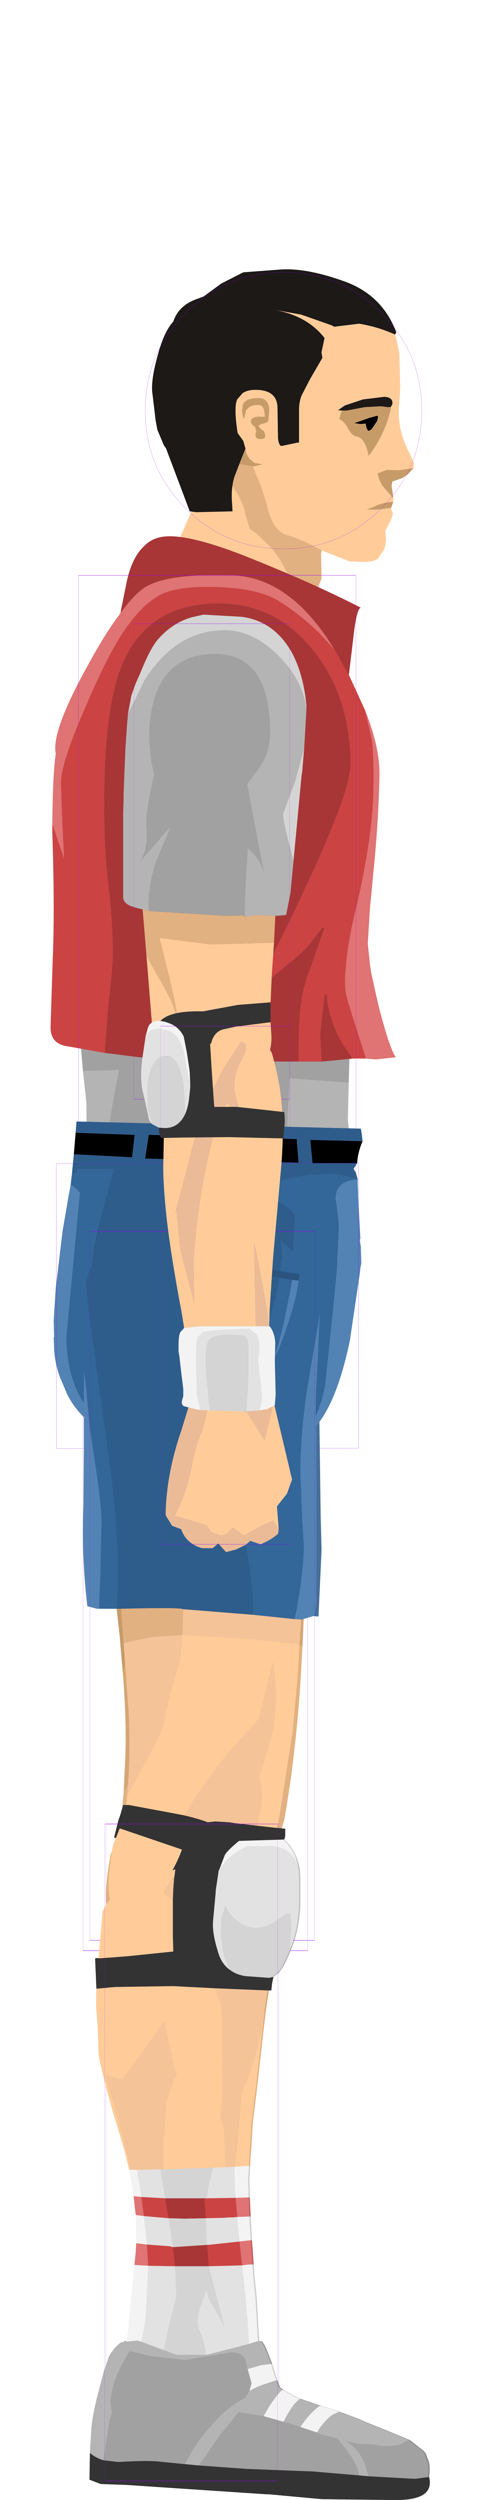 <?xml version="1.0" encoding="UTF-8" standalone="no"?>
<svg xmlns:ffdec="https://www.free-decompiler.com/flash" xmlns:xlink="http://www.w3.org/1999/xlink" ffdec:objectType="frame" height="289.2px" width="55.3px" xmlns="http://www.w3.org/2000/svg">
  <g transform="matrix(1.0, 0.0, 0.0, 1.0, 25.1, 101.55)">
    <use ffdec:characterId="1468" height="116.65" id="arm2" transform="matrix(1.0, 0.0, 0.0, 1.0, -12.55, -33.95)" width="24.55" xlink:href="#sprite0"/>
    <use ffdec:characterId="1481" height="149.9" id="leg2" transform="matrix(1.0, 0.0, 0.0, 1.0, -16.65, 37.75)" width="41.3" xlink:href="#sprite6"/>
    <use ffdec:characterId="1498" height="80.0" id="headOuter" transform="matrix(1.0, 0.0, 0.0, 1.0, -14.6, -101.55)" width="44.8" xlink:href="#sprite10"/>
    <use ffdec:characterId="1515" ffdec:characterName="game_fla.chest_709" height="100.15" id="chest" transform="matrix(1.0, 0.0, 0.0, 1.0, -25.1, -55.7)" width="52.95" xlink:href="#sprite15"/>
    <use ffdec:characterId="1528" ffdec:characterName="game_fla.pelvis_718" height="56.95" id="pelvis" transform="matrix(0.999, -7.0E-4, 7.0E-4, 0.999, -25.101, 12.105)" width="47.65" xlink:href="#sprite18"/>
    <use ffdec:characterId="1541" height="150.1" id="leg1" transform="matrix(1.0, 0.0, 0.0, 1.0, -15.55, 37.55)" width="40.05" xlink:href="#sprite20"/>
    <use ffdec:characterId="1554" height="123.65" id="arm1" transform="matrix(1.0, 0.0, 0.0, 1.0, -13.0, -38.95)" width="26.5" xlink:href="#sprite24"/>
  </g>
  <defs>
    <g id="sprite0" transform="matrix(1.0, 0.0, 0.0, 1.0, 13.2, 15.45)">
      <use ffdec:characterId="1460" ffdec:characterName="game_fla.upperarm2_694" height="59.3" id="upperArm2" transform="matrix(1.0, 0.0, 0.0, 1.0, -9.0, -15.45)" width="20.35" xlink:href="#sprite1"/>
      <use ffdec:characterId="1467" height="67.1" id="lowerArmOuter2" transform="matrix(1.0, 0.0, 0.0, 1.0, -13.2, 34.1)" width="21.25" xlink:href="#sprite3"/>
    </g>
    <g id="sprite1" transform="matrix(1.0, 0.0, 0.0, 1.0, 9.6, 31.7)">
      <use ffdec:characterId="1456" height="55.3" transform="matrix(1.0, 0.0, 0.0, 1.0, -9.6, -27.7)" width="20.35" xlink:href="#shape0"/>
      <use ffdec:characterId="1081" height="100.0" id="shape" transform="matrix(0.18, 0.0, 0.0, 0.54, -9, -27)" width="100.0" xlink:href="#sprite2"/>
    </g>
    <g id="shape0" transform="matrix(1.0, 0.0, 0.0, 1.0, 9.6, 27.7)">
      <path d="M5.3 11.65 L5.1 11.9 5.1 11.7 5.3 11.65" fill="#8d8c47" fill-rule="evenodd" stroke="none"/>
      <path d="M4.75 5.7 L6.3 5.75 6.2 9.9 -6.75 8.8 -5.9 12.7 -6.9 14.05 -7.25 14.5 -7.2 5.05 1.15 5.5 2.55 5.55 2.7 5.55 4.75 5.7 M5.95 18.1 L5.35 20.9 5.25 20.95 3.75 21.5 Q2.4 21.5 1.45 20.3 L0.5 17.05 0.3 16.3 0.05 14.35 1.45 16.3 1.45 16.35 2.8 17.95 5.95 18.1" fill="#e2b181" fill-rule="evenodd" stroke="none"/>
      <path d="M2.55 5.55 L2.6 5.3 2.7 5.55 2.55 5.55 M5.3 11.65 L5.1 11.7 5.1 11.9 5.3 11.65 M6.2 9.9 L6.05 16.95 5.95 18.1 2.8 17.95 1.45 16.35 1.45 16.3 0.05 14.35 0.3 16.3 0.5 17.05 1.45 20.3 Q2.4 21.5 3.75 21.5 L5.25 20.95 5.35 20.9 4.85 22.45 Q4.4 23.8 3.55 24.7 2.6 25.8 1.45 26.5 L0.05 27.1 -2.3 26.95 Q-4.1 27.05 -5.55 25.0 -6.85 22.9 -7.1 19.85 L-7.1 18.65 -7.25 14.5 -6.9 14.05 -5.9 12.7 -6.75 8.8 6.2 9.9" fill="#ffcc99" fill-rule="evenodd" stroke="none"/>
      <path d="M4.75 5.7 L4.7 4.15 4.65 3.15 Q6.2 -2.35 9.3 -11.95 L9.15 -14.7 9.1 -15.9 Q8.35 -21.75 4.95 -26.5 L4.65 -26.8 5.1 -26.65 Q11.45 -23.95 10.65 -16.55 L10.6 -15.75 9.5 -7.95 9.05 -5.9 8.7 5.9 6.3 5.75 4.75 5.7" fill="#d4d4d4" fill-rule="evenodd" stroke="none"/>
      <path d="M4.65 -26.8 L4.95 -26.5 Q8.35 -21.75 9.1 -15.9 L9.15 -14.7 9.3 -11.95 Q6.2 -2.35 4.65 3.15 L4.7 4.15 4.75 5.7 2.7 5.55 2.6 5.3 2.55 5.55 1.15 5.5 1.25 5.15 0.95 3.95 2.85 -1.8 1.3 -0.55 -0.25 1.15 Q0.9 -4.1 2.5 -9.4 L3.0 -11.05 Q2.55 -9.0 2.5 -7.2 L2.8 -5.0 6.45 -7.95 Q8.05 -11.95 7.6 -15.95 7.3 -18.1 6.35 -20.25 4.85 -24.1 2.6 -25.35 0.2 -26.75 -2.9 -25.1 -8.9 -21.9 -8.35 -15.1 L-8.2 -13.3 -7.2 5.05 -9.3 4.9 -8.9 -0.5 -8.7 -2.9 Q-8.35 -8.05 -9.35 -13.25 L-9.45 -13.6 Q-10.4 -20.6 -5.65 -25.05 -1.8 -28.5 2.7 -27.45 L4.0 -27.1 4.65 -26.8" fill="#b4b4b4" fill-rule="evenodd" stroke="none"/>
      <path d="M-7.2 5.05 L-8.2 -13.3 -8.35 -15.1 Q-8.9 -21.9 -2.9 -25.1 0.2 -26.75 2.6 -25.35 4.85 -24.1 6.35 -20.25 7.3 -18.1 7.6 -15.95 8.05 -11.95 6.45 -7.95 L2.8 -5.0 2.5 -7.2 Q2.55 -9.0 3.0 -11.05 L2.5 -9.4 Q0.9 -4.1 -0.25 1.15 L1.3 -0.55 2.85 -1.8 0.95 3.95 1.25 5.15 1.15 5.5 -7.2 5.05" fill="#a1a1a1" fill-rule="evenodd" stroke="none"/>
      <path d="M5.85 19.1 L2.2 19.3 0.85 19.6 Q-0.05 19.75 -1.3 20.4 -2.6 21.05 -1.3 23.6 -0.05 26.1 -1.0 27.6 L-1.05 27.6 -1.8 27.55 -4.4 26.85 Q-6.4 25.8 -6.75 24.5 L-7.1 21.85 Q-7.35 21.65 -6.8 20.05 -6.25 18.4 -5.5 18.25 L-4.55 17.95 -2.4 17.5 2.4 16.8 6.05 16.45 6.0 17.85 5.85 19.1" fill="#333333" fill-rule="evenodd" stroke="none"/>
    </g>
    <g id="sprite2" transform="matrix(1.0, 0.0, 0.0, 1.0, 50.0, 50.0)">
      <use ffdec:characterId="1080" height="100.0" transform="matrix(1.0, 0.0, 0.0, 1.0, -50.0, -50.0)" width="100.0" xlink:href="#shape1"/>
    </g>
    <g id="shape1" transform="matrix(1.0, 0.0, 0.0, 1.0, 50.0, 50.0)">
      <path d="M50.0 50.0 L-50.0 50.0 -50.0 -50.0 50.0 -50.0 50.0 50.0 Z" fill="none" stroke="#9900ff" stroke-linecap="round" stroke-linejoin="round" stroke-width="0.05"/>
    </g>
    <g id="sprite3" transform="matrix(1.0, 0.0, 0.0, 1.0, 12.3, 4.5)">
      <use ffdec:characterId="1466" ffdec:characterName="game_fla.lowerarm2_696" height="67.1" id="lowerArm2" transform="matrix(1.0, 0.0, 0.0, 1.0, -12.3, -4.5)" width="21.25" xlink:href="#sprite4"/>
    </g>
    <g id="sprite4" transform="matrix(1.0, 0.0, 0.0, 1.0, 13.1, 31.7)">
      <use ffdec:characterId="1461" height="48.25" transform="matrix(1.0, 0.0, 0.0, 1.0, -9.15, -31.7)" width="16.35" xlink:href="#shape2"/>
      <use ffdec:characterId="1464" ffdec:characterName="game_fla.hand2_336" height="21.85" id="hand" transform="matrix(1.0, 0.0, 0.0, 1.0, -7.7, 13.55)" width="15.6" xlink:href="#sprite5"/>
      <use ffdec:characterId="1081" height="100.0" id="shape" transform="matrix(0.15, 0.0, 0.0, 0.6, -7.5, -30)" width="100.0" xlink:href="#sprite2"/>
    </g>
    <g id="shape2" transform="matrix(1.0, 0.0, 0.0, 1.0, 9.15, 31.7)">
      <path d="M-3.75 -25.1 Q-1.35 -30.8 1.55 -29.05 L5.45 -26.7 Q6.4 -26.05 6.75 -24.8 7.2 -23.45 7.2 -21.55 L7.15 -20.05 1.4 -20.65 -3.55 -20.3 -3.75 -25.1 M6.95 -16.7 L6.9 -16.55 5.3 2.4 5.3 4.4 6.15 12.35 6.55 14.1 Q4.35 16.8 3.5 16.5 1.25 12.4 0.65 10.15 L0.6 10.05 Q0.2 8.0 -0.05 5.8 -0.6 1.0 -0.3 -3.75 -0.55 -5.0 -2.1 -6.2 L-2.25 -6.3 -3.1 -7.65 -5.1 -12.1 -5.75 -14.4 -6.1 -16.0 -5.95 -14.1 -5.75 -12.3 -4.15 -3.0 Q-3.35 0.2 -3.0 4.0 L-2.55 16.05 -3.45 14.1 -3.5 10.25 -3.5 10.2 -4.2 3.65 Q-4.35 0.15 -5.45 -3.4 L-6.4 -6.7 -6.75 -10.05 -7.05 -12.75 -7.2 -15.4 -7.25 -17.05 -4.95 -17.1 0.45 -17.15 6.95 -16.7" fill="#ffcc99" fill-rule="evenodd" stroke="none"/>
      <path d="M3.5 16.5 L-2.55 16.05 -3.0 4.0 Q-3.35 0.2 -4.15 -3.0 L-5.75 -12.3 -5.95 -14.1 -6.1 -16.0 -5.75 -14.4 -5.1 -12.1 -3.1 -7.65 -2.25 -6.3 -2.1 -6.2 Q-0.55 -5.0 -0.3 -3.75 -0.6 1.0 -0.05 5.8 0.2 8.0 0.6 10.05 L0.65 10.15 Q1.25 12.4 3.5 16.5" fill="#ebbb98" fill-rule="evenodd" stroke="none"/>
      <path d="M-3.75 -25.1 L-3.55 -20.3 1.4 -20.65 7.15 -20.05 7.15 -19.85 7.2 -18.55 7.1 -16.7 6.95 -16.7 0.45 -17.15 -4.95 -17.1 -7.25 -17.05 -7.35 -17.05 Q-7.6 -17.05 -7.7 -18.05 L-7.3 -17.95 -6.95 -17.9 -6.25 -18.0 -6.15 -18.3 -6.15 -18.8 -6.2 -21.55 -6.25 -22.55 -6.5 -27.05 -6.55 -27.5 -6.65 -28.05 Q-6.95 -30.25 -7.45 -30.6 L-7.5 -30.6 Q-6.55 -31.55 -4.0 -31.7 L-3.75 -25.1" fill="#333333" fill-rule="evenodd" stroke="none"/>
      <path d="M-8.85 -29.25 Q-8.5 -30.65 -7.65 -30.65 L-7.5 -30.6 -7.45 -30.6 Q-6.95 -30.25 -6.65 -28.05 L-6.55 -27.5 -6.7 -27.9 -6.95 -28.5 Q-7.5 -29.6 -8.05 -29.6 -8.55 -29.6 -8.85 -29.25" fill="#f3f3f3" fill-rule="evenodd" stroke="none"/>
      <path d="M-9.15 -25.1 L-9.15 -26.05 -9.0 -28.45 -8.85 -29.25 Q-8.55 -29.6 -8.05 -29.6 -7.5 -29.6 -6.95 -28.5 L-6.7 -27.9 -6.55 -27.5 -6.5 -27.05 -6.25 -22.55 -6.55 -24.3 -7.05 -25.95 Q-7.45 -26.75 -7.95 -26.75 -8.6 -26.75 -9.0 -25.6 L-9.15 -25.1" fill="#e2e2e2" fill-rule="evenodd" stroke="none"/>
      <path d="M-7.7 -18.05 L-7.7 -18.25 Q-9.0 -20.45 -9.15 -25.1 L-9.0 -25.6 Q-8.6 -26.75 -7.95 -26.75 -7.45 -26.75 -7.05 -25.95 L-6.55 -24.3 -6.25 -22.55 -6.2 -21.55 -6.15 -18.8 -6.15 -18.3 -6.25 -18.0 -6.95 -17.9 -7.3 -17.95 -7.7 -18.05" fill="#d4d4d4" fill-rule="evenodd" stroke="none"/>
    </g>
    <g id="sprite5" transform="matrix(1.0, 0.0, 0.0, 1.0, 8.8, 7.45)">
      <use ffdec:characterId="1462" height="14.95" transform="matrix(1.0, 0.0, 0.0, 1.0, -6.75, -7.45)" width="13.55" xlink:href="#shape3"/>
    </g>
    <g id="shape3" transform="matrix(1.0, 0.0, 0.0, 1.0, 6.75, 7.45)">
      <path d="M0.85 -7.45 L5.35 -7.45 5.65 -6.2 6.25 -3.75 6.4 -3.35 6.45 -3.15 6.45 -3.0 4.9 2.05 4.0 4.55 -1.6 2.8 -2.45 2.45 Q-1.4 4.45 0.9 4.55 L0.25 4.85 -6.65 3.6 -6.75 3.1 -6.45 0.85 -6.3 0.05 -5.55 -0.6 -0.3 -1.0 -0.25 -1.0 -0.25 -1.05 -0.75 -3.5 0.55 -4.75 Q1.1 -5.35 2.85 -5.15 L2.15 -6.45 1.7 -6.55 1.35 -6.6 0.85 -7.45 M-3.75 -7.45 L-3.75 -6.75 -4.15 -4.95 -4.65 -4.85 -4.65 -6.05 -4.6 -6.6 -4.55 -6.7 -4.5 -7.45 -3.75 -7.45 M-5.1 -2.4 L-5.1 -2.2 -5.15 -2.3 -5.1 -2.4" fill="#ffcc99" fill-rule="evenodd" stroke="none"/>
      <path d="M0.85 -7.45 L1.35 -6.6 1.7 -6.55 2.15 -6.45 2.85 -5.15 Q1.1 -5.35 0.55 -4.75 L-0.75 -3.5 -0.25 -1.05 -0.3 -1.0 -5.55 -0.6 -5.1 -2.2 -5.1 -2.4 -4.65 -4.85 -4.15 -4.95 -3.75 -6.75 -3.75 -7.45 0.85 -7.45" fill="#ebbb98" fill-rule="evenodd" stroke="none"/>
      <path d="M-6.65 3.6 L0.25 4.85 0.9 4.55 Q-1.4 4.45 -2.45 2.45 L-1.6 2.8 4.0 4.55 4.9 2.05 6.45 -3.0 6.8 -0.1 Q6.9 2.8 6.0 5.6 L5.6 5.95 5.35 6.5 Q2.85 8.15 0.3 7.05 L-1.5 7.2 Q-4.45 7.25 -6.25 5.15 L-6.65 4.65 -6.7 3.6 -6.65 3.6" fill="#e2b181" fill-rule="evenodd" stroke="none"/>
    </g>
    <g id="sprite6" transform="matrix(1.0, 0.0, 0.0, 1.0, 13.35, 11.0)">
      <use ffdec:characterId="1473" ffdec:characterName="game_fla.upperleg2_698" height="86.35" id="upperLeg2" transform="matrix(1.0, 0.0, 0.0, 1.0, -13.35, -11.0)" width="31.0" xlink:href="#sprite7"/>
      <use ffdec:characterId="1480" height="78.5" id="lowerLegOuter2" transform="matrix(1.0, 0.0, 0.0, 1.0, -11.35, 60.4)" width="39.3" xlink:href="#sprite8"/>
    </g>
    <g id="sprite7" transform="matrix(1.0, 0.0, 0.0, 1.0, 14.15, 45.35)">
      <use ffdec:characterId="1469" height="84.75" transform="matrix(1.0, 0.0, 0.0, 1.0, -13.2, -44.05)" width="27.8" xlink:href="#shape4"/>
      <use ffdec:characterId="1081" height="100.0" id="shape" transform="matrix(0.26, 0.0, 0.0, 0.82, -13, -40.999)" width="100.0" xlink:href="#sprite2"/>
    </g>
    <g id="shape4" transform="matrix(1.0, 0.0, 0.0, 1.0, 13.2, 44.05)">
      <path d="M-9.55 -41.4 L-9.6 -41.35 -9.6 -41.4 -9.55 -41.4 M-7.2 0.95 L-1.55 1.2 -1.7 4.5 -6.95 4.1 -8.4 8.8 -8.75 4.65 -9.15 1.05 -9.15 0.85 -7.2 0.95 M-6.95 4.0 L-7.0 4.1 -6.95 4.1 -6.95 4.0" fill="#c79b68" fill-rule="evenodd" stroke="none"/>
      <path d="M-1.55 1.2 L6.2 1.65 10.9 2.1 12.55 2.2 12.45 4.65 12.4 5.75 -1.7 4.5 -1.7 4.65 -1.95 7.1 Q-3.5 11.25 -3.9 14.3 -4.0 14.85 -6.1 18.8 L-6.25 19.15 -8.3 22.75 -8.1 18.5 Q-7.95 14.3 -8.4 8.8 L-6.95 4.1 -1.7 4.5 -1.55 1.2 M3.4 24.35 L4.0 23.3 Q6.1 19.25 7.75 13.55 L9.3 6.85 Q10.45 12.85 8.45 18.8 L7.9 20.35 8.2 21.25 Q8.4 22.4 8.25 23.65 L8.15 24.35 8.1 24.9 7.75 26.65 4.1 25.7 2.05 27.05 1.25 27.4 3.4 24.35 M-6.95 4.0 L-6.95 4.1 -7.0 4.1 -6.95 4.0" fill="#d5a675" fill-rule="evenodd" stroke="none"/>
      <path d="M12.4 5.75 L12.25 8.4 Q11.95 14.1 11.1 20.75 L10.55 24.35 10.4 25.25 10.3 25.8 8.75 31.45 8.4 32.35 8.05 31.85 7.05 30.85 5.5 29.5 2.45 27.9 1.5 27.5 1.25 27.4 Q0.15 26.95 -1.6 26.55 L-3.15 26.25 -8.0 25.35 -8.7 25.35 -8.5 24.7 -8.45 24.35 -8.3 22.75 -6.25 19.15 -6.1 18.8 Q-4.0 14.85 -3.9 14.3 -3.5 11.25 -1.95 7.1 L-1.7 4.65 -1.7 4.5 12.4 5.75 M-9.4 37.7 L-9.85 37.1 -10.3 35.6 Q-10.5 33.65 -9.8 29.85 L-9.5 29.2 -9.05 28.05 -2.0 30.45 -1.85 30.5 Q-0.5 31.2 -2.45 33.4 -4.45 35.55 -5.75 36.2 L-9.4 37.7 M3.4 24.35 L1.25 27.4 2.05 27.05 4.1 25.7 7.75 26.65 8.1 24.9 8.15 24.35 8.25 23.65 Q8.4 22.4 8.2 21.25 L7.9 20.35 8.45 18.8 Q10.45 12.85 9.3 6.85 L7.75 13.55 Q6.1 19.25 4.0 23.3 L3.4 24.35" fill="#e2b181" fill-rule="evenodd" stroke="none"/>
      <path d="M8.4 32.35 L8.5 32.65 7.45 34.55 6.8 35.45 4.65 38.45 4.1 39.05 2.8 39.75 -0.5 40.5 -5.45 40.15 Q-7.75 39.4 -9.55 37.75 L-9.4 37.7 -5.75 36.2 Q-4.45 35.55 -2.45 33.4 -0.5 31.2 -1.85 30.5 L-2.0 30.45 -9.05 28.05 -9.4 27.9 -8.9 25.9 -8.7 25.35 -8.0 25.35 -3.15 26.25 -1.6 26.55 Q0.15 26.95 1.25 27.4 L1.5 27.5 2.45 27.9 5.5 29.5 7.05 30.85 8.05 31.85 8.4 32.35" fill="#333333" fill-rule="evenodd" stroke="none"/>
      <path d="M10.65 -39.35 L10.85 -38.8 Q11.2 -37.65 11.0 -36.5 L11.0 -36.45 Q10.8 -35.35 9.0 -31.3 L7.15 -27.35 6.95 -26.3 7.85 -26.6 8.65 -26.8 9.3 -26.7 6.45 -21.3 Q5.1 -18.85 4.45 -16.85 L4.1 -15.65 4.3 -15.6 5.0 -16.95 Q6.15 -18.75 8.55 -19.55 8.2 -19.3 7.75 -17.5 L7.35 -15.45 Q6.85 -12.75 6.2 1.65 L-1.55 1.2 -7.2 0.95 Q-6.85 -7.2 -9.45 -15.6 L-12.4 -25.6 -12.9 -27.35 -12.9 -28.15 -13.0 -28.8 Q-13.45 -32.1 -12.95 -34.8 L-12.95 -34.85 Q-12.3 -38.1 -9.75 -41.2 L-9.6 -41.35 -9.55 -41.4 Q-7.05 -44.4 -1.4 -44.0 4.5 -43.7 9.2 -40.4 L9.8 -40.0 10.65 -39.35" fill="#274f77" fill-rule="evenodd" stroke="none"/>
      <path d="M6.2 1.65 Q6.85 -12.75 7.35 -15.45 L7.75 -17.5 Q8.2 -19.3 8.55 -19.55 6.15 -18.75 5.0 -16.95 L4.3 -15.6 4.1 -15.65 4.45 -16.85 Q5.1 -18.85 6.45 -21.3 L9.3 -26.7 8.65 -26.8 7.85 -26.6 6.95 -26.3 7.15 -27.35 9.0 -31.3 Q10.8 -35.35 11.0 -36.45 L11.0 -36.5 Q11.2 -37.65 10.85 -38.8 L10.65 -39.35 Q12.7 -37.7 13.55 -36.0 13.7 -34.6 13.35 -32.5 L13.25 -32.1 11.85 -26.9 11.5 -18.6 11.35 -13.75 10.9 2.1 6.2 1.65 M-12.9 -27.35 L-12.4 -25.6 -9.45 -15.6 Q-6.85 -7.2 -7.2 0.95 L-9.15 0.85 -9.6 0.8 Q-10.2 -4.2 -10.6 -11.2 -11.1 -16.1 -12.8 -20.95 L-12.9 -27.35" fill="#2b5682" fill-rule="evenodd" stroke="none"/>
      <path d="M10.9 2.1 L11.35 -13.75 11.5 -18.6 11.85 -26.9 13.25 -32.1 13.35 -32.5 Q13.7 -34.6 13.55 -36.0 14.1 -35.0 14.05 -33.9 L14.3 -24.2 14.5 -9.2 14.6 -5.35 14.25 2.35 12.55 2.2 10.9 2.1 M-9.6 0.8 L-11.7 0.7 -12.1 -4.75 -12.7 -17.6 -12.8 -20.95 Q-11.1 -16.1 -10.6 -11.2 -10.2 -4.2 -9.6 0.8" fill="#466f99" fill-rule="evenodd" stroke="none"/>
    </g>
    <g id="sprite8" transform="matrix(1.0, 0.0, 0.0, 1.0, 11.55, 4.35)">
      <use ffdec:characterId="1479" ffdec:characterName="game_fla.lowerleg2_700" height="78.5" id="lowerLeg2" transform="matrix(1.0, 0.0, 0.0, 1.0, -11.55, -4.35)" width="39.3" xlink:href="#sprite9"/>
    </g>
    <g id="sprite9" transform="matrix(1.0, 0.0, 0.0, 1.0, 11.8, 38.3)">
      <use ffdec:characterId="1474" height="66.45" transform="matrix(1.0, 0.0, 0.0, 1.0, -11.1, -38.3)" width="23.6" xlink:href="#shape5"/>
      <use ffdec:characterId="1475" height="40.25" transform="matrix(1.0, 0.0, 0.0, 1.0, -11.8, -0.05)" width="39.3" xlink:href="#shape6"/>
      <use ffdec:characterId="1081" height="100.0" id="shape" transform="matrix(0.2, 0.0, 0.0, 0.76, -10, -38.003)" width="100.0" xlink:href="#sprite2"/>
    </g>
    <g id="shape5" transform="matrix(1.0, 0.0, 0.0, 1.0, 11.1, 38.3)">
      <path d="M8.55 -16.7 L8.25 -14.2 7.45 -7.1 7.0 -3.45 6.95 -2.65 6.8 -0.05 6.75 0.3 6.7 1.25 6.7 1.55 5.1 1.65 5.1 1.45 5.15 0.95 5.25 0.3 5.3 -0.05 5.5 -2.45 5.85 -6.85 5.85 -6.9 Q7.5 -10.5 8.2 -14.5 L8.45 -16.2 8.55 -16.7 M-7.15 2.0 L-7.55 0.3 -7.65 -0.05 -7.8 -0.55 -8.5 -2.9 -9.05 -4.7 Q-10.7 -10.6 -10.7 -11.55 L-10.8 -14.45 -10.95 -16.2 -11.0 -17.1 -10.95 -18.95 -8.8 -19.15 -2.1 -19.25 2.75 -19.0 2.8 -18.85 3.45 -17.1 3.6 -15.8 3.65 -6.55 3.4 -3.9 3.8 -2.7 4.0 1.7 2.55 1.75 0.05 1.85 -3.2 1.95 -3.2 0.55 -3.2 0.3 -3.2 -0.05 -3.2 -1.2 -2.85 -5.6 -2.8 -6.3 -2.7 -6.3 -2.05 -8.25 -1.6 -9.15 -1.8 -9.25 -3.1 -15.2 -6.2 -10.85 -7.95 -8.45 -9.95 -8.95 -8.7 -4.8 -7.6 -0.55 -7.45 -0.05 -7.4 0.3 -7.0 2.0 -7.15 2.0 M-10.7 -22.45 L-10.25 -27.8 Q-9.55 -29.65 -7.3 -30.85 -5.85 -31.7 -4.05 -32.1 L-0.8 -33.1 -0.7 -32.7 -0.1 -30.65 -0.1 -23.25 -2.85 -23.15 -7.4 -22.7 -10.7 -22.45" fill="#e2b181" fill-rule="evenodd" stroke="none"/>
      <path d="M8.85 -18.75 L8.55 -16.7 8.45 -16.2 8.2 -14.5 Q7.5 -10.5 5.85 -6.9 L5.85 -6.85 5.5 -2.45 5.3 -0.05 5.25 0.3 5.15 0.95 5.1 1.45 5.1 1.65 5.0 1.65 4.0 1.7 3.8 -2.7 3.4 -3.9 3.65 -6.55 3.6 -15.8 3.45 -17.1 2.8 -18.85 2.75 -19.0 8.85 -18.75 M-7.0 2.0 L-7.4 0.3 -7.45 -0.05 -7.6 -0.55 -8.7 -4.8 -9.95 -8.95 -7.95 -8.45 -6.2 -10.85 -3.1 -15.2 -1.8 -9.25 -1.6 -9.15 -2.05 -8.25 -2.7 -6.3 -2.8 -6.3 -2.85 -5.6 -3.2 -1.2 -3.2 -0.05 -3.2 0.3 -3.2 0.55 -3.2 1.95 -3.55 1.95 -6.25 2.0 -7.0 2.0" fill="#d5a675" fill-rule="evenodd" stroke="none"/>
      <path d="M-0.8 -33.1 L-1.35 -34.25 -1.0 -34.95 -0.25 -36.2 0.1 -36.8 0.85 -37.65 1.9 -38.2 2.8 -38.3 4.4 -38.2 5.05 -38.1 10.75 -37.45 10.75 -36.65 10.65 -36.2 7.4 -36.65 6.15 -36.4 5.8 -35.15 5.4 -33.9 5.15 -32.95 4.8 -31.7 Q4.65 -31.05 4.65 -29.6 L4.65 -29.05 4.75 -27.35 4.95 -24.45 Q5.3 -21.1 5.8 -20.5 L6.3 -20.4 9.05 -20.2 9.4 -20.3 Q9.2 -19.65 9.15 -18.75 L8.85 -18.75 2.75 -19.0 -2.1 -19.25 -8.8 -19.15 -10.95 -18.95 -11.1 -22.45 -10.9 -22.5 -10.7 -22.45 -7.4 -22.7 -2.85 -23.15 -0.1 -23.25 -0.1 -30.65 -0.7 -32.7 -0.8 -33.1" fill="#333333" fill-rule="evenodd" stroke="none"/>
      <path d="M10.65 -36.2 L11.15 -35.7 Q12.25 -34.35 12.45 -32.65 12.1 -35.15 9.35 -35.45 L7.8 -35.5 6.2 -34.45 5.15 -32.95 5.4 -33.9 5.8 -35.15 6.15 -36.4 7.4 -36.65 10.65 -36.2 M6.7 1.55 L6.6 3.1 6.65 4.4 6.65 5.2 5.15 5.25 5.1 4.4 5.0 1.65 5.1 1.65 6.7 1.55 M6.75 7.4 L6.75 7.6 6.85 9.05 6.9 10.15 5.6 10.3 5.4 8.2 5.35 7.6 5.35 7.45 6.75 7.4 M7.1 12.95 L7.1 13.2 7.15 13.55 7.15 13.8 7.45 16.8 7.7 21.05 Q7.85 24.1 7.45 24.4 L6.85 24.75 Q6.6 19.0 5.95 13.55 L5.9 13.05 6.7 12.95 7.1 12.95 M-7.1 26.15 Q-8.25 24.35 -7.3 20.9 L-7.2 19.45 -6.55 13.0 -4.95 13.1 -4.95 13.2 -5.2 18.45 Q-5.4 21.4 -7.1 26.15 M-6.35 10.5 L-6.4 7.3 -6.4 7.2 -6.25 7.25 -5.45 7.35 -5.1 10.65 -6.35 10.5 M-6.65 5.05 L-6.75 4.4 -6.95 3.15 -7.15 2.0 -7.0 2.0 -6.25 2.0 -5.85 4.4 -5.75 5.15 -6.65 5.05" fill="#cecece" fill-rule="evenodd" stroke="none"/>
      <path d="M12.45 -32.65 L12.5 -31.85 12.5 -28.65 Q12.4 -25.85 11.45 -23.5 L11.6 -26.15 11.5 -27.6 11.0 -27.6 9.45 -26.55 8.7 -26.2 7.55 -26.0 Q6.45 -26.0 5.4 -26.75 L4.75 -27.35 4.65 -29.05 4.65 -29.6 Q4.65 -31.05 4.8 -31.7 L5.15 -32.95 6.2 -34.45 7.8 -35.5 9.35 -35.45 Q12.1 -35.15 12.45 -32.65 M6.85 24.75 Q3.7 28.15 -2.2 28.15 L-3.55 28.05 Q-6.1 27.7 -7.1 26.15 -5.4 21.4 -5.2 18.45 L-4.95 13.2 -4.95 13.1 -2.15 13.15 -1.85 13.15 -1.7 16.65 -2.65 20.4 -3.6 25.0 Q-3.6 27.35 -1.65 27.35 -0.2 27.35 0.8 26.1 1.7 25.0 1.7 23.7 1.7 22.4 1.25 21.25 0.75 20.1 0.75 19.65 0.75 18.55 1.4 16.95 L1.8 15.85 Q2.0 17.05 2.45 17.6 L3.65 19.75 3.9 20.3 2.35 14.3 2.05 13.15 4.1 13.1 5.9 13.05 5.95 13.55 Q6.6 19.0 6.85 24.75 M4.0 1.7 L5.0 1.65 5.1 4.4 5.15 5.25 1.8 5.3 1.95 4.4 1.95 4.2 2.55 1.75 4.0 1.7 M-6.25 2.0 L-3.55 1.95 -3.15 4.4 -3.0 5.3 -5.75 5.15 -5.85 4.4 -6.25 2.0 M-5.1 10.65 L-5.45 7.35 -2.6 7.6 -2.35 9.15 -2.1 10.95 -2.45 10.85 -5.1 10.65 M1.85 10.7 L1.7 7.6 3.7 7.55 4.45 7.5 4.8 7.5 5.35 7.45 5.35 7.6 5.4 8.2 5.6 10.3 1.85 10.7" fill="#c0c0c0" fill-rule="evenodd" stroke="none"/>
      <path d="M11.45 -23.5 Q10.5 -21.2 9.95 -20.75 L9.4 -20.3 9.05 -20.2 6.3 -20.4 5.8 -20.5 Q5.3 -21.1 4.95 -24.45 L4.75 -27.35 5.4 -26.75 Q6.45 -26.0 7.55 -26.0 L8.7 -26.2 9.45 -26.55 11.0 -27.6 11.5 -27.6 11.6 -26.15 11.45 -23.5 M-3.55 1.95 L-3.2 1.95 0.05 1.85 2.55 1.75 1.95 4.2 1.95 4.4 1.8 5.3 1.6 5.3 1.55 5.3 -3.0 5.3 -3.15 4.4 -3.55 1.95 M-2.6 7.6 L-0.75 7.65 1.7 7.6 1.85 10.7 1.65 10.7 -2.1 10.95 -2.35 9.15 -2.6 7.6 M2.05 13.15 L2.35 14.3 3.9 20.3 3.65 19.75 2.45 17.6 Q2.0 17.05 1.8 15.85 L1.4 16.95 Q0.75 18.55 0.75 19.65 0.75 20.1 1.25 21.25 1.7 22.4 1.7 23.7 1.7 25.0 0.8 26.1 -0.2 27.35 -1.65 27.35 -3.6 27.35 -3.6 25.0 L-2.65 20.4 -1.7 16.65 -1.85 13.15 2.05 13.15" fill="#b4b4b4" fill-rule="evenodd" stroke="none"/>
      <path d="M6.65 5.2 L6.7 6.2 6.75 7.4 5.35 7.45 5.15 5.25 6.65 5.2 M6.9 10.15 L7.0 11.5 7.1 12.95 6.7 12.95 5.9 13.05 5.6 10.3 6.9 10.15 M-6.55 13.0 L-6.4 11.55 -6.35 10.5 -5.1 10.65 -4.95 13.1 -6.55 13.0 M-6.4 7.2 L-6.65 5.05 -5.75 5.15 -5.45 7.35 -6.25 7.25 -6.4 7.2" fill="#be6161" fill-rule="evenodd" stroke="none"/>
      <path d="M1.55 5.3 L1.6 5.3 1.8 5.3 5.15 5.25 5.35 7.45 4.8 7.5 4.45 7.5 3.7 7.55 1.7 7.6 1.55 5.3 M-5.75 5.15 L-3.0 5.3 -2.6 7.6 -5.45 7.35 -5.75 5.15 M-5.1 10.65 L-2.45 10.85 -2.1 10.95 -1.85 13.15 -2.15 13.15 -4.95 13.1 -5.1 10.65 M1.85 10.7 L5.6 10.3 5.9 13.05 4.1 13.1 2.05 13.15 1.85 10.7" fill="#ad3939" fill-rule="evenodd" stroke="none"/>
      <path d="M-3.0 5.3 L1.55 5.3 1.7 7.6 -0.75 7.65 -2.6 7.6 -3.0 5.3 M-1.85 13.15 L-2.1 10.95 1.65 10.7 1.85 10.7 2.05 13.15 -1.85 13.15" fill="#8f2d2d" fill-rule="evenodd" stroke="none"/>
    </g>
    <g id="shape6" transform="matrix(1.0, 0.0, 0.0, 1.0, 11.8, 0.05)">
      <path d="M7.75 21.85 L7.95 21.8 Q8.25 21.8 8.9 23.55 L9.25 24.45 8.1 24.6 6.55 25.05 6.4 24.4 6.25 23.85 Q5.8 23.1 4.65 23.1 L1.7 23.75 -0.7 24.0 -3.4 23.8 -4.9 23.5 -7.05 22.95 -7.1 22.95 -7.7 24.05 -7.95 24.45 Q-9.3 27.05 -9.3 28.95 L-9.15 30.2 -9.4 30.9 -10.15 35.6 Q-11.1 35.3 -11.7 34.75 L-11.7 34.7 -11.55 32.25 Q-11.55 31.25 -10.95 28.6 L-10.1 25.35 -9.5 23.6 Q-9.0 22.65 -8.1 21.95 L-7.5 21.7 -6.2 21.75 -5.75 21.9 -5.45 22.0 -3.2 22.9 -1.7 23.4 1.7 23.4 1.8 23.4 5.35 22.5 5.6 22.45 5.85 22.35 6.7 22.15 6.75 22.15 7.75 21.85 M9.85 26.35 L10.15 27.15 10.55 27.45 10.2 27.8 Q9.25 28.9 8.4 30.5 L5.55 30.05 5.6 29.9 3.4 32.65 3.1 33.05 0.9 36.2 -0.7 36.05 Q0.35 33.85 2.1 31.85 L2.15 31.8 Q4.25 29.3 6.25 28.4 L6.75 27.6 Q7.45 27.15 8.5 26.8 L9.85 26.35 M12.55 28.5 L14.9 29.3 Q13.7 30.15 12.65 31.75 L10.75 31.15 10.7 31.15 Q11.4 29.75 12.0 29.05 L12.55 28.5 M17.1 30.0 L19.35 30.85 19.55 30.95 19.75 31.05 22.25 32.05 25.15 33.25 24.05 33.85 22.65 34.0 20.7 33.75 19.2 33.7 17.85 33.35 Q18.85 33.9 19.5 34.85 20.2 35.9 20.5 37.45 L19.45 37.35 Q19.3 36.35 18.45 35.05 L18.35 34.9 16.95 33.1 14.8 32.55 14.8 32.45 14.6 32.4 Q14.8 31.9 15.3 31.35 16.05 30.45 16.55 30.25 L17.1 30.0" fill="#999999" fill-rule="evenodd" stroke="none"/>
      <path d="M25.15 33.25 L26.75 34.5 27.0 34.8 27.35 35.7 Q27.55 36.4 27.4 37.55 L25.9 37.75 20.5 37.45 Q20.2 35.9 19.5 34.85 18.85 33.9 17.85 33.35 L19.2 33.7 20.7 33.75 22.65 34.0 24.05 33.85 25.15 33.25 M-10.15 35.6 L-9.4 30.9 -9.15 30.2 -9.3 28.95 Q-9.3 27.05 -7.95 24.45 L-7.7 24.05 -7.1 22.95 -7.05 22.95 -4.9 23.5 -3.4 23.8 -0.7 24.0 1.7 23.75 4.65 23.1 Q5.8 23.1 6.25 23.85 L6.4 24.4 6.55 25.05 7.0 26.7 6.75 27.6 6.25 28.4 Q4.25 29.3 2.15 31.8 L2.1 31.85 Q0.35 33.85 -0.7 36.05 L-3.75 35.75 Q-5.05 35.6 -8.45 35.8 L-10.15 35.6 M14.6 32.4 L14.8 32.45 14.8 32.55 16.95 33.1 18.35 34.9 18.45 35.05 Q19.3 36.35 19.45 37.35 L15.3 37.0 14.2 36.9 6.45 36.6 0.9 36.2 3.1 33.05 3.4 32.65 5.6 29.9 5.55 30.05 8.4 30.5 10.7 31.15 10.75 31.15 12.65 31.75 13.25 31.95 14.6 32.4" fill="#898989" fill-rule="evenodd" stroke="none"/>
      <path d="M6.7 1.55 L6.6 3.1 6.65 4.4 6.65 5.2 5.15 5.25 5.1 4.4 5.0 1.65 5.1 1.65 6.7 1.55 M6.75 7.4 L6.75 7.6 6.85 9.05 6.9 10.15 5.6 10.3 5.4 8.2 5.35 7.6 5.35 7.45 6.75 7.4 M7.1 12.95 L7.1 13.2 7.15 13.55 7.15 13.8 7.45 16.8 7.7 21.05 7.75 21.85 6.75 22.15 5.95 13.55 5.9 13.05 6.7 12.95 7.1 12.95 M9.25 24.45 L9.55 25.45 9.85 26.35 8.5 26.8 Q7.45 27.15 6.75 27.6 L7.0 26.7 6.55 25.05 8.1 24.6 9.25 24.45 M10.55 27.45 L12.2 28.35 12.55 28.5 12.0 29.05 Q11.4 29.75 10.7 31.15 L8.4 30.5 Q9.25 28.9 10.2 27.8 L10.55 27.45 M14.9 29.3 L15.4 29.45 16.9 29.9 17.0 29.95 17.1 30.0 16.55 30.25 Q16.05 30.45 15.3 31.35 14.8 31.9 14.6 32.4 L13.25 31.95 12.65 31.75 Q13.7 30.15 14.9 29.3 M-7.5 21.7 L-7.3 20.9 -7.2 19.45 -6.55 13.0 -4.95 13.1 -4.95 13.2 -5.2 18.45 Q-5.3 19.95 -5.75 21.9 L-6.2 21.75 -7.5 21.7 M-6.35 10.5 L-6.4 7.3 -6.4 7.2 -6.25 7.25 -5.45 7.35 -5.1 10.65 -6.35 10.5 M-6.65 5.05 L-6.75 4.4 -6.95 3.15 -7.15 2.0 -7.0 2.0 -6.25 2.0 -5.85 4.4 -5.75 5.15 -6.65 5.05" fill="#cecece" fill-rule="evenodd" stroke="none"/>
      <path d="M27.4 37.55 Q28.05 40.2 23.6 40.2 L15.1 40.1 8.6 39.5 8.9 39.55 -7.55 38.45 -10.45 38.35 -11.75 37.85 -11.7 34.75 Q-11.1 35.3 -10.15 35.6 L-8.45 35.8 Q-5.05 35.6 -3.75 35.75 L-0.7 36.05 0.9 36.2 6.45 36.6 14.2 36.9 15.3 37.0 19.45 37.35 20.5 37.45 25.9 37.75 27.4 37.55" fill="#333333" fill-rule="evenodd" stroke="none"/>
      <path d="M5.3 -0.05 L6.8 -0.05 6.75 0.3 6.7 1.25 6.7 1.55 5.1 1.65 5.1 1.45 5.15 0.95 5.25 0.3 5.3 -0.05 M-7.15 2.0 L-7.55 0.3 -7.65 -0.05 -7.45 -0.05 -7.4 0.3 -7.0 2.0 -7.15 2.0 M-3.2 -0.05 L3.95 -0.05 4.0 1.7 2.55 1.75 0.05 1.85 -3.2 1.95 -3.2 0.55 -3.2 0.3 -3.2 -0.05" fill="#e2b181" fill-rule="evenodd" stroke="none"/>
      <path d="M-7.45 -0.05 L-3.2 -0.05 -3.2 0.3 -3.2 0.55 -3.2 1.95 -3.55 1.95 -6.25 2.0 -7.0 2.0 -7.4 0.3 -7.45 -0.05 M3.95 -0.05 L5.3 -0.05 5.25 0.3 5.15 0.95 5.1 1.45 5.1 1.65 5.0 1.65 4.0 1.7 3.95 -0.05" fill="#d5a675" fill-rule="evenodd" stroke="none"/>
      <path d="M6.65 5.2 L6.7 6.2 6.75 7.4 5.35 7.45 5.15 5.25 6.65 5.2 M6.9 10.15 L7.0 11.5 7.1 12.95 6.7 12.95 5.9 13.05 5.6 10.3 6.9 10.15 M-6.55 13.0 L-6.4 11.55 -6.35 10.5 -5.1 10.65 -4.95 13.1 -6.55 13.0 M-6.4 7.2 L-6.65 5.05 -5.75 5.15 -5.45 7.35 -6.25 7.25 -6.4 7.2" fill="#be6161" fill-rule="evenodd" stroke="none"/>
      <path d="M5.0 1.65 L5.1 4.4 5.15 5.25 1.8 5.3 1.95 4.4 1.95 4.2 2.55 1.75 4.0 1.7 5.0 1.65 M-3.55 1.95 L-3.15 4.4 -3.0 5.3 -5.75 5.15 -5.85 4.4 -6.25 2.0 -3.55 1.95 M1.7 7.6 L3.7 7.55 4.45 7.5 4.8 7.5 5.35 7.45 5.35 7.6 5.4 8.2 5.6 10.3 1.85 10.7 1.7 7.6 M-2.6 7.6 L-2.35 9.15 -2.1 10.95 -2.45 10.85 -5.1 10.65 -5.45 7.35 -2.6 7.6 M-4.95 13.1 L-2.15 13.15 -1.85 13.15 -1.7 16.65 -2.65 20.4 -3.2 22.9 -5.45 22.0 -5.75 21.9 Q-5.3 19.95 -5.2 18.45 L-4.95 13.2 -4.95 13.1 M5.9 13.05 L5.95 13.55 6.75 22.15 6.7 22.15 5.85 22.35 5.6 22.45 5.35 22.5 1.8 23.4 1.7 23.4 Q1.65 22.25 1.25 21.25 0.75 20.1 0.75 19.65 0.75 18.55 1.4 16.95 L1.8 15.85 Q2.0 17.05 2.45 17.6 L3.65 19.75 3.9 20.3 2.35 14.3 2.05 13.15 4.1 13.1 5.9 13.05" fill="#c0c0c0" fill-rule="evenodd" stroke="none"/>
      <path d="M1.8 5.3 L1.6 5.3 1.55 5.3 -3.0 5.3 -3.15 4.4 -3.55 1.95 -3.2 1.95 0.05 1.85 2.55 1.75 1.95 4.2 1.95 4.4 1.8 5.3 M1.85 10.7 L1.65 10.7 -2.1 10.95 -2.35 9.15 -2.6 7.6 -0.75 7.65 1.7 7.6 1.85 10.7 M2.05 13.15 L2.35 14.3 3.9 20.3 3.65 19.75 2.45 17.6 Q2.0 17.05 1.8 15.85 L1.4 16.95 Q0.75 18.55 0.75 19.65 0.75 20.1 1.25 21.25 1.65 22.25 1.7 23.4 L-1.7 23.4 -3.2 22.9 -2.65 20.4 -1.7 16.65 -1.85 13.15 2.05 13.15" fill="#b4b4b4" fill-rule="evenodd" stroke="none"/>
      <path d="M5.15 5.25 L5.35 7.45 4.8 7.5 4.45 7.5 3.7 7.55 1.7 7.6 1.55 5.3 1.6 5.3 1.8 5.3 5.15 5.25 M-5.1 10.65 L-2.45 10.85 -2.1 10.95 -1.85 13.15 -2.15 13.15 -4.95 13.1 -5.1 10.65 M1.85 10.7 L5.6 10.3 5.9 13.05 4.1 13.1 2.05 13.15 1.85 10.7 M-5.75 5.15 L-3.0 5.3 -2.6 7.6 -5.45 7.35 -5.75 5.15" fill="#ad3939" fill-rule="evenodd" stroke="none"/>
      <path d="M-3.0 5.3 L1.55 5.3 1.7 7.6 -0.75 7.65 -2.6 7.6 -3.0 5.3 M-2.1 10.95 L1.65 10.7 1.85 10.7 2.05 13.15 -1.85 13.15 -2.1 10.95" fill="#8f2d2d" fill-rule="evenodd" stroke="none"/>
    </g>
    <g id="sprite10" transform="matrix(1.0, 0.0, 0.0, 1.0, 14.55, 84.55)">
      <use ffdec:characterId="1497" ffdec:characterName="game_fla.head_702" height="80.0" id="head" transform="matrix(1.0, 0.0, 0.0, 1.0, -14.55, -84.55)" width="44.8" xlink:href="#sprite11"/>
    </g>
    <g id="sprite11" transform="matrix(1.0, 0.0, 0.0, 1.0, 22.3, 47.5)">
      <use ffdec:characterId="1483" height="24.6" transform="matrix(1.0, 0.0, 0.0, 1.0, -15.35, 5.8)" width="21.85" xlink:href="#sprite12"/>
      <use ffdec:characterId="1485" height="33.85" transform="matrix(1.0, 0.0, 0.0, 1.0, -15.2, -16.35)" width="30.3" xlink:href="#sprite13"/>
      <use ffdec:characterId="1486" height="17.95" transform="matrix(1.0, 0.0, 0.0, 1.0, -20.1, 14.55)" width="29.05" xlink:href="#shape9"/>
      <use ffdec:characterId="1111" height="100.0" id="shape" transform="matrix(0.32, 0.0, 0.0, 0.32, -16, -16)" width="100.0" xlink:href="#sprite14"/>
    </g>
    <g id="sprite12" transform="matrix(1.0, 0.0, 0.0, 1.0, 12.1, 12.4)">
      <use ffdec:characterId="1482" height="24.6" transform="matrix(1.0, 0.0, 0.0, 1.0, -12.1, -12.4)" width="21.85" xlink:href="#shape7"/>
    </g>
    <g id="shape7" transform="matrix(1.0, 0.0, 0.0, 1.0, 12.1, 12.4)">
      <path d="M-4.05 -11.6 Q-2.45 -12.8 -0.7 -12.15 L2.65 -10.65 Q3.7 -10.05 4.55 -9.75 6.95 -8.85 8.65 -7.2 L8.85 -6.95 Q9.5 -6.15 9.0 -5.35 L8.45 -4.35 7.9 -2.85 7.6 -1.7 7.6 -1.4 7.65 1.25 7.1 2.6 6.5 3.45 6.35 3.8 6.4 5.25 6.7 6.75 Q6.15 5.95 5.9 5.15 L4.8 2.7 2.9 -0.85 1.9 -2.25 0.25 -3.85 -0.65 -4.5 -1.15 -6.1 Q-1.25 -6.95 -1.95 -8.35 L-4.05 -11.6 M4.1 7.75 Q0.65 6.1 -0.75 5.8 L-1.25 5.75 Q-1.0 3.15 -3.4 -0.85 1.95 3.4 4.1 7.75" fill="#e2b181" fill-rule="evenodd" stroke="none"/>
      <path d="M-4.05 -11.6 L-1.95 -8.35 Q-1.25 -6.95 -1.15 -6.1 L-0.65 -4.5 0.25 -3.85 1.9 -2.25 2.9 -0.85 4.8 2.7 5.9 5.15 Q6.15 5.95 6.7 6.75 L6.4 5.25 6.35 3.8 6.5 3.45 6.75 4.05 7.6 5.6 9.75 12.2 7.1 9.65 4.1 7.75 Q1.95 3.4 -3.4 -0.85 -1.0 3.15 -1.25 5.75 L-4.4 5.3 Q-6.9 5.15 -9.35 5.3 L-11.75 5.45 -12.1 5.7 -11.75 3.8 -10.15 -0.25 -7.55 -6.2 -6.05 -9.75 -5.95 -9.9 -5.8 -10.05 -5.05 -10.7 -4.05 -11.6" fill="#ffcc99" fill-rule="evenodd" stroke="none"/>
    </g>
    <g id="sprite13" transform="matrix(1.0, 0.0, 0.0, 1.0, 15.35, 16.75)">
      <use ffdec:characterId="1484" height="33.85" transform="matrix(1.0, 0.0, 0.0, 1.0, -15.35, -16.75)" width="30.3" xlink:href="#shape8"/>
    </g>
    <g id="shape8" transform="matrix(1.0, 0.0, 0.0, 1.0, 15.35, 16.75)">
      <path d="M-5.25 5.75 L-5.85 7.3 Q-6.25 8.7 -6.1 10.35 L-6.05 11.25 -10.25 11.35 -11.0 11.25 -13.75 3.95 -14.0 3.6 -14.75 1.8 -14.95 0.7 -15.35 -2.65 Q-15.45 -4.15 -14.7 -6.8 -14.0 -9.5 -12.9 -10.7 L-12.85 -10.85 Q-12.2 -12.6 -10.2 -13.3 L-9.4 -13.6 -7.35 -15.1 -4.8 -16.4 -0.8 -16.7 Q2.25 -17.0 6.75 -15.4 11.25 -13.85 12.9 -9.45 L12.75 -9.2 Q10.75 -10.1 8.6 -10.45 L5.7 -10.1 5.45 -10.25 1.9 -11.5 -1.45 -12.1 Q2.55 -11.45 4.6 -8.8 L4.25 -7.15 4.35 -6.5 2.9 -4.0 2.1 -2.45 Q1.6 -1.6 1.65 -0.1 L1.65 3.3 1.5 3.3 -0.4 3.7 Q-0.8 3.55 -0.8 2.4 L-0.85 -0.75 Q-0.9 -2.8 -3.4 -2.8 -4.35 -2.8 -4.9 -2.4 L-5.5 -1.7 Q-5.9 -0.9 -5.5 1.9 L-5.45 2.2 -4.8 3.1 -4.55 4.0 -5.25 5.75 M12.25 -0.8 L11.85 -0.8 11.15 -0.9 9.25 -0.8 7.15 -0.4 6.6 -0.4 6.15 -0.45 6.95 -1.0 9.05 -1.7 11.5 -2.0 Q12.55 -1.95 12.45 -1.15 L12.25 -0.8" fill="#1c1917" fill-rule="evenodd" stroke="none"/>
      <path d="M12.75 -9.2 L12.95 -8.5 13.25 -7.0 13.25 -6.8 13.35 -3.3 13.3 -2.15 13.2 -0.7 Q13.05 2.0 14.45 4.55 L14.95 5.75 14.9 6.25 13.15 6.5 11.8 6.45 11.3 6.65 10.75 6.85 10.7 6.85 10.9 7.5 11.25 8.25 12.55 9.75 12.55 9.9 12.55 10.15 Q11.3 10.2 10.25 10.75 L9.45 11.05 10.7 11.05 12.3 10.85 12.25 10.9 12.5 11.45 12.5 11.55 12.35 12.1 11.6 13.55 11.65 13.7 11.7 14.35 11.7 14.7 11.55 15.55 10.8 16.7 Q10.2 17.25 7.9 17.05 L7.5 17.05 4.35 15.8 Q1.55 14.3 0.25 14.0 -1.45 13.5 -2.1 10.4 L-2.8 8.2 -3.15 7.4 -3.7 6.05 -3.35 6.0 -2.55 5.8 -3.5 5.65 -4.1 5.15 -4.45 4.55 -4.55 4.0 -4.8 3.1 -5.45 2.2 -5.5 1.9 Q-5.9 -0.9 -5.5 -1.7 L-4.9 -2.4 Q-4.35 -2.8 -3.4 -2.8 -0.9 -2.8 -0.85 -0.75 L-0.8 2.4 Q-0.8 3.55 -0.4 3.7 L1.5 3.3 1.65 3.3 1.65 -0.1 Q1.6 -1.6 2.1 -2.45 L2.9 -4.0 4.35 -6.5 4.25 -7.15 4.6 -8.8 Q2.55 -11.45 -1.45 -12.1 L1.9 -11.5 5.45 -10.25 5.7 -10.1 8.6 -10.45 Q10.75 -10.1 12.75 -9.2 M-1.8 -0.35 Q-1.8 -2.0 -3.35 -1.85 -4.9 -1.75 -4.9 -0.75 L-4.95 -0.3 -4.8 0.5 -4.7 0.5 -4.5 -0.35 Q-4.15 -1.05 -3.1 -1.05 -2.55 -1.05 -2.4 -0.45 L-2.3 0.3 -2.8 0.3 Q-3.95 0.25 -3.95 0.95 L-3.75 1.25 -3.4 1.55 -3.4 1.7 -3.3 1.95 -3.4 2.4 Q-3.4 2.9 -2.8 2.9 -2.25 2.9 -2.25 2.5 -2.35 1.85 -2.7 1.8 L-3.05 1.35 -2.8 1.2 -2.7 1.15 Q-2.0 1.05 -1.9 0.75 L-1.8 -0.35 M6.6 -0.4 L6.5 -0.2 6.3 0.6 Q6.8 0.75 7.3 1.65 7.75 2.5 8.3 2.6 9.3 2.75 9.7 4.85 11.65 2.3 12.3 -0.75 L12.25 -0.8 12.45 -1.15 Q12.55 -1.95 11.5 -2.0 L9.05 -1.7 6.95 -1.0 6.15 -0.45 6.6 -0.4" fill="#ffcc99" fill-rule="evenodd" stroke="none"/>
      <path d="M14.9 6.25 L14.25 6.95 13.6 7.4 12.45 7.8 12.35 8.3 12.45 8.9 12.55 9.75 11.25 8.25 10.9 7.5 10.7 6.85 10.75 6.85 11.3 6.65 11.8 6.45 13.15 6.5 14.9 6.25 M12.55 10.15 L12.3 10.85 10.7 11.05 9.45 11.05 10.25 10.75 Q11.3 10.2 12.55 10.15 M-3.7 6.05 L-5.05 5.8 -5.25 5.75 -4.55 4.0 -4.45 4.55 -4.1 5.15 -3.5 5.65 -2.55 5.8 -3.35 6.0 -3.7 6.05 M-1.8 -0.35 L-1.9 0.75 Q-2.0 1.05 -2.7 1.15 L-2.8 1.2 -3.05 1.35 -2.7 1.8 Q-2.35 1.85 -2.25 2.5 -2.25 2.9 -2.8 2.9 -3.4 2.9 -3.4 2.4 L-3.3 1.95 -3.4 1.7 -3.4 1.55 -3.75 1.25 -3.95 0.95 Q-3.95 0.25 -2.8 0.3 L-2.3 0.3 -2.4 -0.45 Q-2.55 -1.05 -3.1 -1.05 -4.15 -1.05 -4.5 -0.35 L-4.7 0.5 -4.8 0.5 -4.95 -0.3 -4.9 -0.75 Q-4.9 -1.75 -3.35 -1.85 -1.8 -2.0 -1.8 -0.35 M6.6 -0.4 L7.15 -0.4 9.25 -0.8 11.15 -0.9 11.85 -0.8 12.25 -0.8 12.3 -0.75 Q11.65 2.3 9.7 4.85 9.3 2.75 8.3 2.6 7.75 2.5 7.3 1.65 6.8 0.75 6.3 0.6 L6.5 -0.2 6.6 -0.4 M10.65 0.85 Q10.9 0.15 10.65 0.2 L9.75 0.45 8.05 1.05 8.75 1.15 9.35 1.1 9.45 1.6 9.65 1.95 10.0 1.8 10.65 0.85" fill="#c79b68" fill-rule="evenodd" stroke="none"/>
      <path d="M10.65 0.85 L10.0 1.8 9.65 1.95 9.45 1.6 9.35 1.1 8.75 1.15 8.05 1.05 9.75 0.45 10.65 0.2 Q10.9 0.15 10.65 0.85" fill="#000000" fill-rule="evenodd" stroke="none"/>
    </g>
    <g id="shape9" transform="matrix(1.0, 0.0, 0.0, 1.0, 20.1, -14.55)">
      <path d="M7.55 30.65 L7.3 32.5 7.0 32.0 Q4.95 30.1 1.55 29.35 L-1.65 28.55 -16.1 27.8 Q-17.15 27.85 -19.85 28.9 L-20.1 28.95 -19.15 25.25 -18.8 23.05 -18.1 19.6 Q-17.55 17.25 -16.45 16.0 L-15.9 15.45 Q-15.2 14.85 -14.3 14.65 -11.5 14.0 -4.0 17.0 3.5 20.0 8.95 22.8 8.45 22.9 8.1 26.1 L7.55 30.65" fill="#a83636" fill-rule="evenodd" stroke="none"/>
    </g>
    <g id="sprite14" transform="matrix(1.0, 0.0, 0.0, 1.0, 50.0, 50.0)">
      <use ffdec:characterId="1110" height="100.0" transform="matrix(1.0, 0.0, 0.0, 1.0, -50.0, -50.0)" width="100.0" xlink:href="#shape10"/>
    </g>
    <g id="shape10" transform="matrix(1.0, 0.0, 0.0, 1.0, 50.0, 50.0)">
      <path d="M35.35 -35.35 Q50.0 -20.7 50.0 0.0 50.0 20.7 35.35 35.35 20.7 50.0 0.0 50.0 -20.7 50.0 -35.35 35.35 -50.0 20.7 -50.0 0.0 -50.0 -20.7 -35.35 -35.35 -20.7 -50.0 0.0 -50.0 20.7 -50.0 35.35 -35.35 Z" fill="none" stroke="#9900ff" stroke-linecap="round" stroke-linejoin="round" stroke-width="0.05"/>
    </g>
    <g id="sprite15" transform="matrix(1.0, 0.0, 0.0, 1.0, 25.1, 55.7)">
      <use ffdec:characterId="1500" height="73.85" transform="matrix(1.0, 1.0E-4, -1.0E-4, 1.0, -19.247, -35.052)" width="39.95" xlink:href="#sprite16"/>
      <use ffdec:characterId="1081" height="100.0" id="shape" transform="matrix(0.321, 0.0, 0.0, 0.7, -16.026, -34.999)" width="100.0" xlink:href="#sprite2"/>
      <use ffdec:characterId="1138" height="0.0" id="spineRef" transform="matrix(1.0, 0.0, 0.0, 1.0, 7.25, -44.5)" width="0.0" xlink:href="#sprite17"/>
    </g>
    <g id="sprite16" transform="matrix(1.0, 0.0, 0.0, 1.0, 18.95, 37.05)">
      <use ffdec:characterId="1499" height="73.85" transform="matrix(1.0, 0.0, 0.0, 1.0, -18.95, -37.05)" width="39.95" xlink:href="#shape11"/>
    </g>
    <g id="shape11" transform="matrix(1.0, 0.0, 0.0, 1.0, 18.95, 37.05)">
      <path d="M-15.2 20.35 L-11.5 20.25 -11.05 20.25 -11.6 23.15 Q-13.1 31.25 -12.7 36.6 L-14.4 36.5 Q-14.35 34.3 -14.45 32.4 -14.8 29.65 -14.8 24.05 L-15.2 20.35 M10.7 36.45 L10.7 30.45 11.15 29.75 9.8 31.45 8.7 32.95 8.45 26.6 8.7 21.2 15.55 21.7 15.5 23.5 15.45 26.05 15.85 29.5 16.1 32.4 16.1 36.05 12.75 36.3 10.7 36.45" fill="#b4b4b4" fill-rule="evenodd" stroke="none"/>
      <path d="M-15.2 20.35 L-16.05 10.55 -17.1 -2.05 -18.1 -15.95 -18.1 -16.3 Q-18.1 -20.55 -13.95 -27.75 -11.8 -31.55 -9.45 -33.7 L-8.75 -34.35 -8.75 -34.4 Q-7.85 -35.05 -6.15 -35.9 -4.5 -36.8 0.35 -36.8 5.15 -36.8 9.45 -32.75 12.6 -29.8 14.45 -26.55 L14.35 -26.45 14.55 -26.05 Q18.15 -19.9 18.1 -15.5 18.05 -10.85 17.1 -0.5 L16.9 1.5 16.75 3.15 16.35 8.0 16.25 8.85 16.25 9.0 16.05 11.5 Q15.65 16.95 15.55 21.7 L8.7 21.2 8.45 26.6 8.7 32.95 9.8 31.45 11.15 29.75 10.7 30.45 10.7 36.45 Q-0.25 37.05 -12.7 36.6 -13.1 31.25 -11.6 23.15 L-11.05 20.25 -11.5 20.25 -15.2 20.35" fill="#a1a1a1" fill-rule="evenodd" stroke="none"/>
      <path d="M-18.75 -8.25 L-18.6 -7.85 -17.4 -4.3 -17.6 -8.3 -17.75 -13.0 Q-17.75 -15.25 -15.05 -21.45 -12.4 -27.7 -10.5 -30.5 -8.6 -33.35 -6.6 -34.55 -4.65 -35.8 0.25 -35.65 5.1 -35.5 7.5 -34.0 9.85 -32.55 12.2 -30.25 L13.9 -28.4 14.1 -28.05 14.7 -26.95 15.6 -25.4 17.45 -21.35 18.15 -18.3 Q18.5 -17.0 18.4 -11.6 18.25 -7.0 16.85 -0.5 L16.4 1.5 16.35 1.7 Q15.45 5.4 15.25 8.0 L15.15 9.0 Q15.05 10.45 15.25 11.5 L15.5 12.45 17.2 17.8 17.55 18.9 16.05 18.9 15.1 17.6 Q14.05 16.0 13.5 14.15 13.1 12.9 13.0 11.5 L12.75 11.5 12.5 13.75 12.25 16.0 12.4 19.25 11.5 19.25 10.5 19.25 9.75 19.25 9.75 18.35 Q9.75 13.45 10.25 11.25 10.4 10.4 10.9 9.0 L11.45 7.5 12.75 3.75 12.5 3.75 10.75 6.0 9.25 7.4 8.8 7.75 4.25 11.5 4.25 11.25 Q5.5 9.7 9.25 1.85 L9.45 1.5 10.45 -0.7 Q15.75 -11.95 15.75 -15.1 15.75 -22.9 11.5 -28.25 7.15 -33.75 0.5 -33.75 -7.8 -33.75 -10.75 -26.5 -12.75 -21.55 -12.75 -10.5 -12.75 -5.1 -12.25 -1.05 -11.75 3.05 -11.75 6.75 -11.75 8.5 -12.25 12.45 L-12.7 18.25 -16.9 17.5 Q-18.95 17.25 -18.95 15.3 L-18.7 7.45 Q-18.45 1.5 -18.75 -7.25 L-18.75 -8.25" fill="#cc4343" fill-rule="evenodd" stroke="none"/>
      <path d="M-12.7 18.25 L-12.25 12.45 Q-11.75 8.5 -11.75 6.75 -11.75 3.05 -12.25 -1.05 -12.75 -5.1 -12.75 -10.5 -12.75 -21.55 -10.75 -26.5 -7.8 -33.75 0.5 -33.75 7.15 -33.75 11.5 -28.25 15.75 -22.9 15.75 -15.1 15.75 -11.95 10.45 -0.7 L9.45 1.5 9.25 1.85 Q5.5 9.7 4.25 11.25 L4.25 11.5 8.8 7.75 9.25 7.4 10.75 6.0 12.5 3.75 12.75 3.75 11.45 7.5 10.9 9.0 Q10.4 10.4 10.25 11.25 9.75 13.45 9.75 18.35 L9.75 19.25 -0.85 19.25 -8.7 18.75 -12.7 18.25 M12.4 19.25 L12.25 16.0 12.5 13.75 12.75 11.5 13.0 11.5 Q13.1 12.9 13.5 14.15 14.05 16.0 15.1 17.6 L16.05 18.9 15.0 19.0 13.5 19.15 12.4 19.25 M8.25 -26.75 Q6.2 -31.0 1.25 -31.0 -3.6 -31.0 -6.5 -27.25 -9.25 -23.6 -9.25 -17.85 -9.25 -11.05 -7.25 -7.9 -4.65 -3.75 2.0 -4.25 7.65 -6.45 8.9 -9.3 9.75 -11.25 9.75 -17.5 9.75 -23.55 8.25 -26.75" fill="#a83636" fill-rule="evenodd" stroke="none"/>
      <path d="M13.9 -28.4 L12.2 -30.25 Q9.85 -32.55 7.5 -34.0 5.1 -35.5 0.25 -35.65 -4.65 -35.8 -6.6 -34.55 -8.6 -33.35 -10.5 -30.5 -12.4 -27.7 -15.05 -21.45 -17.75 -15.25 -17.75 -13.0 L-17.6 -8.3 -17.4 -4.3 -18.6 -7.85 -18.75 -8.25 Q-18.7 -13.95 -18.35 -16.35 -18.9 -18.95 -14.55 -26.75 -12.5 -30.5 -10.8 -32.7 -9.0 -35.2 -7.6 -35.85 -4.95 -37.2 2.0 -37.0 8.8 -36.8 13.9 -28.4 M17.55 18.9 L17.2 17.8 15.5 12.45 15.25 11.5 Q15.05 10.45 15.15 9.0 L15.25 8.0 Q15.45 5.4 16.35 1.7 L16.4 1.5 16.85 -0.5 Q18.25 -7.0 18.4 -11.6 18.5 -17.0 18.15 -18.3 L17.45 -21.35 Q19.15 -17.1 19.1 -13.9 19.0 -8.5 18.4 -2.7 L18.2 -0.5 18.0 1.5 17.75 5.6 18.0 8.0 18.15 9.0 18.7 11.5 19.0 12.8 Q20.25 17.7 21.0 18.75 L18.75 19.0 18.0 18.95 17.55 18.9" fill="#e07373" fill-rule="evenodd" stroke="none"/>
    </g>
    <g id="sprite18" transform="matrix(1.0, 0.0, 0.0, 1.0, 24.0, 37.45)">
      <use ffdec:characterId="1517" height="38.35" id="mc" transform="matrix(1.045, 0.0, 0.0, 1.0, -17.866, -21.35)" width="34.3" xlink:href="#sprite19"/>
      <use ffdec:characterId="1081" height="100.0" id="shape" transform="matrix(0.35, 0.0, 0.0, 0.33, -17.5, -16.5)" width="100.0" xlink:href="#sprite2"/>
    </g>
    <g id="sprite19" transform="matrix(1.0, 0.0, 0.0, 1.0, 14.8, 38.05)">
      <use ffdec:characterId="1516" height="38.35" transform="matrix(1.0, 0.0, 0.0, 1.0, -14.8, -38.05)" width="34.3" xlink:href="#shape12"/>
    </g>
    <g id="shape12" transform="matrix(1.0, 0.0, 0.0, 1.0, 14.8, 38.05)">
      <path d="M-14.75 -15.0 L-14.7 -13.1 -14.75 -13.1 -14.75 -15.0" fill="#ffffff" fill-rule="evenodd" stroke="none"/>
      <path d="M8.1 -29.15 L8.2 -29.1 8.1 -29.15" fill="#d7a55b" fill-rule="evenodd" stroke="none"/>
      <path d="M18.9 -33.2 L13.95 -33.2 13.7 -35.9 19.5 -35.75 Q18.95 -34.4 18.9 -33.2 M-12.3 -36.75 L-5.75 -36.5 -6.05 -33.9 -12.5 -34.25 -12.3 -36.75 M12.2 -36.0 L12.4 -33.25 -4.6 -33.75 -4.2 -36.5 12.2 -36.0" fill="#000000" fill-rule="evenodd" stroke="none"/>
      <path d="M12.7 -1.3 Q14.7 -3.7 15.35 -7.55 L16.25 -16.5 16.65 -20.75 16.85 -25.25 Q16.95 -26.35 16.5 -29.15 16.6 -31.2 18.95 -31.3 L18.95 -31.05 18.95 -30.85 19.0 -29.8 19.0 -29.35 19.25 -24.5 19.2 -24.3 19.25 -23.8 19.3 -23.55 19.3 -23.4 19.35 -21.6 19.25 -21.1 19.2 -20.55 18.15 -13.2 18.1 -12.75 18.05 -12.55 17.95 -12.05 Q16.1 -3.3 12.7 -1.3 M-12.85 -30.75 L-12.8 -30.7 Q-11.85 -30.0 -11.85 -29.7 L-13.35 -13.2 Q-13.35 -8.95 -11.75 -6.0 -10.55 -3.75 -7.7 -1.15 L-8.65 -1.65 Q-11.9 -3.6 -13.25 -6.45 L-14.1 -8.55 Q-14.6 -10.05 -14.7 -11.6 L-14.75 -13.1 -14.7 -13.1 -14.75 -15.0 -14.5 -18.95 -14.3 -20.6 -13.75 -25.4 -13.25 -28.4 -13.1 -29.35 -12.85 -30.75" fill="#5383b4" fill-rule="evenodd" stroke="none"/>
      <path d="M8.2 -0.55 Q11.65 -2.25 11.5 -7.45 11.3 -14.75 11.7 -20.85 L12.05 -27.0 Q12.05 -27.6 10.7 -28.5 9.45 -29.3 8.95 -29.3 L8.2 -29.1 8.0 -28.9 8.1 -29.15 Q9.3 -31.95 16.55 -31.95 L18.95 -31.35 18.95 -31.3 Q16.6 -31.2 16.5 -29.15 16.95 -26.35 16.85 -25.25 L16.65 -20.75 16.25 -16.5 15.35 -7.55 Q14.7 -3.7 12.7 -1.3 11.65 -0.7 10.5 -0.7 L10.1 -0.75 8.2 -0.55 M-12.7 -32.15 L-12.65 -32.1 -12.6 -32.0 -12.25 -32.0 -12.2 -32.1 -12.1 -32.5 -8.05 -32.55 -8.2 -32.1 -9.95 -25.4 Q-10.85 -20.9 -10.85 -16.7 -10.85 -9.85 -5.05 -0.35 L-7.7 -1.15 Q-10.55 -3.75 -11.75 -6.0 -13.35 -8.95 -13.35 -13.2 L-11.85 -29.7 Q-11.85 -30.0 -12.8 -30.7 L-12.85 -30.75 -12.7 -32.1 -12.7 -32.15 M8.1 -29.15 L8.2 -29.1 8.1 -29.15" fill="#336699" fill-rule="evenodd" stroke="none"/>
      <path d="M18.95 -31.35 L16.55 -31.95 Q9.3 -31.95 8.1 -29.15 L8.0 -28.9 8.2 -29.1 8.95 -29.3 Q9.45 -29.3 10.7 -28.5 12.05 -27.6 12.05 -27.0 L11.7 -20.85 Q11.3 -14.75 11.5 -7.45 11.65 -2.25 8.2 -0.55 L8.1 -0.55 Q7.2 -0.05 5.05 0.15 L1.15 0.3 0.7 0.15 -4.55 -0.25 -5.05 -0.35 Q-10.85 -9.85 -10.85 -16.7 -10.85 -20.9 -9.95 -25.4 L-8.2 -32.1 -8.05 -32.55 -12.1 -32.5 -12.2 -32.1 -12.25 -32.0 -12.6 -32.0 -12.65 -32.1 -12.7 -32.15 -12.5 -34.25 -6.05 -33.9 -5.75 -36.5 -12.3 -36.75 -12.2 -38.05 19.3 -37.2 19.4 -36.65 19.5 -35.75 13.7 -35.9 13.95 -33.2 18.9 -33.2 18.5 -32.55 18.75 -32.1 18.95 -31.35 M12.2 -36.0 L-4.2 -36.5 -4.6 -33.75 12.4 -33.25 12.2 -36.0" fill="#2e5d8c" fill-rule="evenodd" stroke="none"/>
    </g>
    <g id="sprite20" transform="matrix(1.0, 0.0, 0.0, 1.0, 13.45, 11.2)">
      <use ffdec:characterId="1533" ffdec:characterName="game_fla.upperleg1_726" height="86.15" id="upperLeg1" transform="matrix(1.0, 0.0, 0.0, 1.0, -13.45, -11.2)" width="29.75" xlink:href="#sprite21"/>
      <use ffdec:characterId="1540" height="78.5" id="lowerLegOuter1" transform="matrix(1, 0.0, 0.0, 1.0, -12.699, 60.4)" width="39.3" xlink:href="#sprite22"/>
    </g>
    <g id="sprite21" transform="matrix(1.0, 0.0, 0.0, 1.0, 13.85, 44.35)">
      <use ffdec:characterId="1529" height="85.05" transform="matrix(1.0, 0.0, 0.0, 1.0, -13.85, -44.35)" width="27.45" xlink:href="#shape13"/>
      <use ffdec:characterId="1081" height="100.0" id="shape" transform="matrix(0.26, 0.0, 0.0, 0.82, -13, -40.999)" width="100.0" xlink:href="#sprite2"/>
    </g>
    <g id="shape13" transform="matrix(1.0, 0.0, 0.0, 1.0, 13.85, 44.35)">
      <path d="M-9.4 2.65 Q-3.55 2.5 -2.4 2.65 L-2.2 2.7 -2.3 5.7 -5.7 5.9 -9.1 6.6 -9.4 2.65" fill="#e2b181" fill-rule="evenodd" stroke="none"/>
      <path d="M-2.2 2.7 L5.9 3.35 10.7 3.85 11.45 3.9 11.4 4.75 11.35 5.1 11.25 6.8 10.55 6.65 5.3 6.15 -0.3 5.8 -2.3 5.7 Q-2.4 7.4 -2.65 9.0 -3.85 12.65 -4.35 15.35 L-4.5 16.15 Q-4.55 16.7 -6.6 20.5 L-8.7 24.35 Q-8.3 20.45 -8.5 14.9 L-9.1 6.6 -5.7 5.9 -2.3 5.7 -2.2 2.7 M-2.1 26.55 Q1.2 21.0 5.6 16.4 L6.55 15.4 8.15 8.7 Q8.85 12.7 8.2 16.65 L7.15 20.5 6.55 22.1 6.8 22.9 Q7.0 24.05 6.85 25.3 L6.3 28.15 2.85 27.25 1.95 27.9 1.0 27.5 Q-0.15 27.0 -2.1 26.55" fill="#f4c398" fill-rule="evenodd" stroke="none"/>
      <path d="M11.25 6.8 L11.05 10.25 10.45 16.9 8.9 26.85 Q8.4 29.45 7.55 31.85 L6.55 30.85 5.0 29.5 1.95 27.9 2.85 27.25 6.3 28.15 6.85 25.3 Q7.0 24.05 6.8 22.9 L6.55 22.1 7.15 20.5 8.2 16.65 Q8.85 12.7 8.15 8.7 L6.55 15.4 5.6 16.4 Q1.2 21.0 -2.1 26.55 L-3.65 26.25 -8.5 25.35 -8.8 25.35 -8.7 24.35 -6.6 20.5 Q-4.55 16.7 -4.5 16.15 L-4.35 15.35 Q-3.85 12.65 -2.65 9.0 -2.4 7.4 -2.3 5.7 L-0.3 5.8 5.3 6.15 10.55 6.65 11.25 6.8 M-9.9 37.7 L-10.35 37.1 Q-11.35 35.55 -10.3 29.85 L-10.0 29.2 -9.55 28.05 -2.5 30.45 -2.35 30.5 Q-2.75 31.7 -3.85 33.65 -5.0 35.55 -6.25 36.2 L-9.9 37.7" fill="#ffcc99" fill-rule="evenodd" stroke="none"/>
      <path d="M9.0 -36.4 L9.25 -38.05 9.25 -38.1 9.1 -39.9 10.5 -38.7 Q12.25 -36.95 13.55 -33.2 L13.6 -31.45 12.25 -23.5 Q11.35 -17.9 11.35 -12.95 L11.55 -7.95 11.75 -4.65 Q11.75 -1.6 10.7 3.85 L5.9 3.35 Q5.9 0.55 5.3 -3.25 L4.0 -10.35 6.15 -15.9 6.9 -17.7 Q6.2 -17.15 5.0 -16.7 L3.35 -16.05 3.4 -16.3 Q5.75 -22.35 7.3 -23.65 L5.45 -23.45 3.7 -22.9 Q4.55 -23.7 5.7 -25.8 L8.1 -26.2 6.05 -26.55 6.7 -28.1 Q8.35 -32.15 8.8 -35.05 L8.9 -35.65 10.4 -35.4 Q9.0 -27.65 8.15 -26.2 L8.75 -27.15 Q10.75 -32.15 11.15 -35.3 L11.15 -35.35 11.3 -36.05 9.0 -36.4 M-13.45 -34.9 L-13.25 -32.85 -12.65 -28.05 -12.5 -27.2 -10.9 -15.5 Q-9.65 -6.95 -9.75 -0.2 L-9.9 2.65 -11.95 2.65 -11.8 -1.15 -11.65 -7.05 Q-11.65 -9.2 -12.2 -12.85 L-13.0 -18.25 -13.5 -23.5 -13.7 -24.85 -13.7 -25.2 -13.85 -28.25 -13.65 -32.9 -13.6 -34.3 -13.45 -34.9" fill="#336699" fill-rule="evenodd" stroke="none"/>
      <path d="M11.15 -35.3 Q10.75 -32.15 8.75 -27.15 L8.15 -26.2 Q9.0 -27.65 10.4 -35.4 L11.15 -35.3 M13.6 -31.45 L13.45 -28.05 13.2 -23.05 Q13.05 -20.5 13.2 -17.5 L13.2 1.8 13.0 3.45 11.5 3.9 11.45 3.9 10.7 3.85 Q11.75 -1.6 11.75 -4.65 L11.55 -7.95 11.35 -12.95 Q11.35 -17.9 12.25 -23.5 L13.6 -31.45 M-11.95 2.65 L-12.2 2.65 -13.3 2.35 -13.45 0.95 Q-13.95 -4.1 -13.75 -9.15 L-13.7 -15.9 -13.7 -24.85 -13.5 -23.5 -13.0 -18.25 -12.2 -12.85 Q-11.65 -9.2 -11.65 -7.05 L-11.8 -1.15 -11.95 2.65" fill="#5383b4" fill-rule="evenodd" stroke="none"/>
      <path d="M9.1 -39.9 L9.25 -38.1 9.25 -38.05 9.0 -36.4 2.5 -37.4 Q1.15 -30.5 1.7 -28.05 L3.0 -36.55 8.9 -35.65 8.8 -35.05 Q8.35 -32.15 6.7 -28.1 L6.05 -26.55 8.1 -26.2 5.7 -25.8 Q4.55 -23.7 3.7 -22.9 L5.45 -23.45 7.3 -23.65 Q5.75 -22.35 3.4 -16.3 L3.35 -16.05 5.0 -16.7 Q6.2 -17.15 6.9 -17.7 L6.15 -15.9 4.0 -10.35 5.3 -3.25 Q5.9 0.55 5.9 3.35 L-2.2 2.7 -2.4 2.65 Q-3.55 2.5 -9.4 2.65 L-9.9 2.65 -9.75 -0.2 Q-9.65 -6.95 -10.9 -15.5 L-12.5 -27.2 -12.65 -28.05 -13.25 -32.85 -13.45 -34.9 Q-12.85 -38.15 -10.6 -40.65 -6.95 -44.7 -0.5 -44.3 2.25 -43.55 4.45 -42.6 7.25 -41.4 9.1 -39.9" fill="#2e5d8c" fill-rule="evenodd" stroke="none"/>
      <path d="M8.9 -35.65 L3.0 -36.55 1.7 -28.05 Q1.15 -30.5 2.5 -37.4 L9.0 -36.4 11.3 -36.05 11.15 -35.35 11.15 -35.3 10.4 -35.4 8.9 -35.65" fill="#2a547e" fill-rule="evenodd" stroke="none"/>
      <path d="M7.55 31.85 L8.0 32.65 6.95 34.55 5.6 36.45 5.0 37.4 4.25 38.5 2.3 39.75 Q0.7 40.45 -2.65 40.65 L-3.4 40.7 -3.4 40.65 -3.85 40.6 -3.95 40.55 -5.1 40.35 Q-7.9 39.7 -10.05 37.75 L-9.9 37.7 -6.25 36.2 Q-5.0 35.55 -3.85 33.65 -2.75 31.7 -2.35 30.5 L-2.5 30.45 -9.55 28.05 -9.9 27.9 -9.15 25.35 -8.8 25.35 -8.5 25.35 -3.65 26.25 -2.1 26.55 Q-0.15 27.0 1.0 27.5 L1.95 27.9 5.0 29.5 6.55 30.85 7.55 31.85" fill="#333333" fill-rule="evenodd" stroke="none"/>
    </g>
    <g id="sprite22" transform="matrix(1.0, 0.0, 0.0, 1.0, 11.4, 3.2)">
      <use ffdec:characterId="1539" ffdec:characterName="game_fla.lowerleg1_728" height="78.5" id="lowerLeg1" transform="matrix(1.0, 0.0, 0.0, 1.0, -11.4, -3.2)" width="39.3" xlink:href="#sprite23"/>
    </g>
    <g id="sprite23" transform="matrix(1.0, 0.0, 0.0, 1.0, 11.8, 38.3)">
      <use ffdec:characterId="1534" height="66.45" transform="matrix(1.0, 0.0, 0.0, 1.0, -11.1, -38.3)" width="23.6" xlink:href="#shape14"/>
      <use ffdec:characterId="1535" height="18.55" transform="matrix(1.0, 0.0, 0.0, 1.0, -11.8, 21.65)" width="39.3" xlink:href="#shape15"/>
      <use ffdec:characterId="1081" height="100.0" id="shape" transform="matrix(0.2, 0.0, 0.0, 0.76, -10, -38.003)" width="100.0" xlink:href="#sprite2"/>
    </g>
    <g id="shape14" transform="matrix(1.0, 0.0, 0.0, 1.0, 11.1, 38.3)">
      <path d="M8.55 -16.7 L8.25 -14.2 7.45 -7.1 7.0 -3.45 6.95 -2.65 6.7 1.25 6.7 1.55 5.1 1.65 5.1 1.45 5.15 0.95 5.5 -2.45 5.85 -6.85 5.85 -6.9 Q7.5 -10.5 8.2 -14.5 L8.55 -16.7 M-7.15 2.0 L-7.8 -0.55 -8.5 -2.9 -9.05 -4.7 Q-10.7 -10.6 -10.7 -11.55 L-10.8 -14.45 -11.0 -17.1 -10.95 -18.95 -8.8 -19.15 -2.1 -19.25 2.75 -19.0 2.8 -18.85 3.45 -17.1 3.6 -15.8 3.65 -6.55 3.4 -3.9 3.8 -2.7 4.0 1.7 2.55 1.75 0.05 1.85 -3.2 1.95 -3.2 0.55 -3.2 -1.2 -2.85 -5.6 -2.8 -6.3 -2.7 -6.3 -2.05 -8.25 -1.6 -9.15 -1.8 -9.25 -3.1 -15.2 -6.2 -10.85 -7.95 -8.45 -9.95 -8.95 -8.7 -4.8 -7.6 -0.55 -7.0 2.0 -7.15 2.0 M-10.7 -22.45 L-10.25 -27.8 Q-9.55 -29.65 -7.3 -30.85 -5.85 -31.7 -4.05 -32.1 L-1.8 -32.75 -1.85 -32.45 -1.9 -32.05 -1.95 -31.8 -2.2 -31.65 -2.2 -31.6 -3.15 -30.1 -2.1 -29.15 -2.1 -26.55 -2.1 -24.95 -2.05 -23.25 -7.4 -22.7 -10.7 -22.45" fill="#ffcc99" fill-rule="evenodd" stroke="none"/>
      <path d="M8.85 -18.75 L8.55 -16.7 8.2 -14.5 Q7.5 -10.5 5.85 -6.9 L5.85 -6.85 5.5 -2.45 5.15 0.95 5.1 1.45 5.1 1.65 5.0 1.65 4.0 1.7 3.8 -2.7 3.4 -3.9 3.65 -6.55 3.6 -15.8 3.45 -17.1 2.8 -18.85 2.75 -19.0 8.85 -18.75 M-1.95 -31.8 L-2.05 -30.45 -2.1 -29.15 -3.15 -30.1 -2.2 -31.6 -2.2 -31.65 -1.95 -31.8 M-7.0 2.0 L-7.6 -0.55 -8.7 -4.8 -9.95 -8.95 -7.95 -8.45 -6.2 -10.85 -3.1 -15.2 -1.8 -9.25 -1.6 -9.15 -2.05 -8.25 -2.7 -6.3 -2.8 -6.3 -2.85 -5.6 -3.2 -1.2 -3.2 0.55 -3.2 1.95 -3.55 1.95 -6.25 2.0 -7.0 2.0" fill="#f4c398" fill-rule="evenodd" stroke="none"/>
      <path d="M10.65 -36.2 L11.15 -35.7 Q12.25 -34.35 12.45 -32.65 12.1 -35.15 9.35 -35.45 L6.55 -35.4 Q5.3 -34.9 4.2 -33.85 L3.25 -32.7 3.9 -34.4 Q4.15 -34.9 5.55 -36.05 L10.65 -36.2 M6.7 1.55 L6.6 3.1 6.65 4.4 6.65 5.2 5.15 5.25 5.1 4.4 5.0 1.65 5.1 1.65 6.7 1.55 M6.75 7.4 L6.75 7.6 6.85 9.05 6.9 10.15 5.6 10.3 5.4 8.2 5.35 7.6 5.35 7.45 6.75 7.4 M7.1 12.95 L7.1 13.2 7.15 13.55 7.15 13.8 7.45 16.8 7.7 21.05 Q7.85 24.1 7.45 24.4 L6.85 24.75 Q6.6 19.0 5.95 13.55 L5.9 13.05 6.7 12.95 7.1 12.95 M-7.1 26.15 Q-8.25 24.35 -7.3 20.9 L-7.2 19.45 -6.55 13.0 -4.95 13.1 -4.95 13.2 -5.2 18.45 Q-5.4 21.4 -7.1 26.15 M-6.35 10.5 L-6.4 7.3 -6.4 7.2 -6.25 7.25 -5.45 7.35 -5.1 10.65 -6.35 10.5 M-6.65 5.05 L-6.75 4.4 -6.95 3.15 -7.15 2.0 -7.0 2.0 -6.25 2.0 -5.85 4.4 -5.75 5.15 -6.65 5.05" fill="#f3f3f3" fill-rule="evenodd" stroke="none"/>
      <path d="M11.45 -23.5 Q10.5 -21.2 9.95 -20.75 L9.4 -20.3 9.05 -20.2 6.3 -20.4 Q5.3 -20.55 4.6 -21.05 3.5 -22.9 3.5 -25.65 L3.55 -27.15 3.9 -28.25 4.0 -28.5 Q4.4 -27.45 5.4 -26.75 6.45 -26.0 7.55 -26.0 8.4 -26.0 9.45 -26.55 L11.0 -27.6 11.5 -27.6 11.6 -26.15 11.45 -23.5 M-3.55 1.95 L-3.2 1.95 0.05 1.85 2.55 1.75 1.95 4.2 1.95 4.4 1.8 5.3 1.6 5.3 1.55 5.3 -3.0 5.3 -3.15 4.4 -3.55 1.95 M-2.1 10.95 L-2.35 9.15 -2.6 7.6 -0.75 7.65 1.7 7.6 1.85 10.7 1.65 10.7 -2.1 10.95 M2.05 13.15 L2.35 14.3 3.9 20.3 3.65 19.75 2.45 17.6 Q2.0 17.05 1.8 15.85 L1.4 16.95 Q0.75 18.55 0.75 19.65 0.75 20.1 1.25 21.25 1.7 22.4 1.7 23.7 1.7 25.0 0.8 26.1 -0.2 27.35 -1.65 27.35 -3.6 27.35 -3.6 25.0 L-2.65 20.4 -1.7 16.65 -1.85 13.15 2.05 13.15" fill="#d4d4d4" fill-rule="evenodd" stroke="none"/>
      <path d="M12.45 -32.65 L12.5 -31.85 12.5 -28.65 Q12.4 -25.85 11.45 -23.5 L11.6 -26.15 11.5 -27.6 11.0 -27.6 9.45 -26.55 Q8.4 -26.0 7.55 -26.0 6.45 -26.0 5.4 -26.75 4.4 -27.45 4.0 -28.5 L3.9 -28.25 3.55 -27.15 3.5 -25.65 Q3.5 -22.9 4.6 -21.05 3.55 -21.75 3.15 -23.1 2.4 -25.45 2.55 -26.85 L2.85 -30.1 2.85 -30.3 3.2 -32.65 3.25 -32.7 4.2 -33.85 Q5.3 -34.9 6.55 -35.4 L9.35 -35.45 Q12.1 -35.15 12.45 -32.65 M6.85 24.75 Q3.7 28.15 -2.2 28.15 L-3.55 28.05 Q-6.1 27.7 -7.1 26.15 -5.4 21.4 -5.2 18.45 L-4.95 13.2 -4.95 13.1 -2.15 13.15 -1.85 13.15 -1.7 16.65 -2.65 20.4 -3.6 25.0 Q-3.6 27.35 -1.65 27.35 -0.2 27.35 0.8 26.1 1.7 25.0 1.7 23.7 1.7 22.4 1.25 21.25 0.75 20.1 0.75 19.65 0.75 18.55 1.4 16.95 L1.8 15.85 Q2.0 17.05 2.45 17.6 L3.65 19.75 3.9 20.3 2.35 14.3 2.05 13.15 4.1 13.1 5.9 13.05 5.95 13.55 Q6.6 19.0 6.85 24.75 M4.0 1.7 L5.0 1.65 5.1 4.4 5.15 5.25 1.8 5.3 1.95 4.4 1.95 4.2 2.55 1.75 4.0 1.7 M-6.25 2.0 L-3.55 1.95 -3.15 4.4 -3.0 5.3 -5.75 5.15 -5.85 4.4 -6.25 2.0 M-5.45 7.35 L-2.6 7.6 -2.35 9.15 -2.1 10.95 -2.45 10.85 -5.1 10.65 -5.45 7.35 M1.85 10.7 L1.7 7.6 3.7 7.55 4.45 7.5 4.8 7.5 5.35 7.45 5.35 7.6 5.4 8.2 5.6 10.3 1.85 10.7" fill="#e2e2e2" fill-rule="evenodd" stroke="none"/>
      <path d="M6.65 5.2 L6.7 6.2 6.75 7.4 5.35 7.45 5.15 5.25 6.65 5.2 M6.9 10.15 L7.0 11.5 7.1 12.95 6.7 12.95 5.9 13.05 5.6 10.3 6.9 10.15 M-6.55 13.0 L-6.4 11.55 -6.35 10.5 -5.1 10.65 -4.95 13.1 -6.55 13.0 M-6.4 7.2 L-6.65 5.05 -5.75 5.15 -5.45 7.35 -6.25 7.25 -6.4 7.2" fill="#e07373" fill-rule="evenodd" stroke="none"/>
      <path d="M1.55 5.3 L1.6 5.3 1.8 5.3 5.15 5.25 5.35 7.45 4.8 7.5 4.45 7.5 3.7 7.55 1.7 7.6 1.55 5.3 M-5.75 5.15 L-3.0 5.3 -2.6 7.6 -5.45 7.35 -5.75 5.15 M-5.1 10.65 L-2.45 10.85 -2.1 10.95 -1.85 13.15 -2.15 13.15 -4.95 13.1 -5.1 10.65 M1.85 10.7 L5.6 10.3 5.9 13.05 4.1 13.1 2.05 13.15 1.85 10.7" fill="#cc4343" fill-rule="evenodd" stroke="none"/>
      <path d="M-3.0 5.3 L1.55 5.3 1.7 7.6 -0.75 7.65 -2.6 7.6 -3.0 5.3 M2.05 13.15 L-1.85 13.15 -2.1 10.95 1.65 10.7 1.85 10.7 2.05 13.15" fill="#a83636" fill-rule="evenodd" stroke="none"/>
      <path d="M-1.8 -32.75 Q-1.7 -33.7 -1.0 -34.95 L-0.25 -36.2 0.1 -36.8 0.85 -37.65 1.9 -38.2 2.8 -38.3 4.4 -38.2 5.05 -38.1 10.75 -37.45 10.75 -36.65 10.65 -36.2 5.55 -36.05 Q4.15 -34.9 3.9 -34.4 L3.25 -32.7 3.2 -32.65 2.85 -30.3 2.85 -30.1 2.55 -26.85 Q2.4 -25.45 3.15 -23.1 3.55 -21.75 4.6 -21.05 5.3 -20.55 6.3 -20.4 L9.05 -20.2 9.4 -20.3 Q9.2 -19.65 9.15 -18.75 L8.85 -18.75 2.75 -19.0 -2.1 -19.25 -8.8 -19.15 -10.95 -18.95 -11.1 -22.45 -10.9 -22.5 -10.7 -22.45 -7.4 -22.7 -2.05 -23.25 -2.1 -24.95 -2.1 -26.55 -2.1 -29.15 -2.05 -30.45 -1.95 -31.8 -1.9 -32.05 -1.85 -32.45 -1.8 -32.75" fill="#333333" fill-rule="evenodd" stroke="none"/>
    </g>
    <g id="shape15" transform="matrix(1.0, 0.0, 0.0, 1.0, 11.8, -21.65)">
      <path d="M-11.7 34.75 Q-11.1 35.3 -10.15 35.6 L-8.45 35.8 Q-5.05 35.6 -3.75 35.75 L-0.7 36.05 0.9 36.2 6.45 36.6 14.2 36.9 15.3 37.0 19.45 37.35 20.5 37.45 25.9 37.75 27.4 37.55 Q28.05 40.2 23.6 40.2 L15.1 40.1 8.6 39.5 8.9 39.55 -7.55 38.45 -10.45 38.35 -11.75 37.85 -11.7 34.75" fill="#333333" fill-rule="evenodd" stroke="none"/>
      <path d="M6.55 25.05 L8.1 24.6 9.25 24.45 9.55 25.45 9.85 26.35 8.5 26.8 Q7.45 27.15 6.75 27.6 L7.0 26.7 6.55 25.05 M17.1 30.0 L16.55 30.25 Q16.05 30.45 15.3 31.35 14.8 31.9 14.6 32.4 L13.25 31.95 12.65 31.75 Q13.7 30.15 14.9 29.3 L15.4 29.45 16.9 29.9 17.0 29.95 17.1 30.0 M8.4 30.5 Q9.25 28.9 10.2 27.8 L10.55 27.45 12.2 28.35 12.55 28.5 12.0 29.05 Q11.4 29.75 10.7 31.15 L8.4 30.5" fill="#f3f3f3" fill-rule="evenodd" stroke="none"/>
      <path d="M6.55 25.05 L6.4 24.4 6.25 23.85 Q5.8 23.1 4.65 23.1 L-0.7 24.0 -4.9 23.5 -7.05 22.95 -7.1 22.95 -7.95 24.45 Q-9.3 27.05 -9.3 28.95 L-9.15 30.2 -9.4 30.9 -10.15 35.6 Q-11.1 35.3 -11.7 34.75 L-11.7 34.7 -11.55 32.25 Q-11.55 31.25 -10.95 28.6 L-10.1 25.35 -9.5 23.6 Q-9.0 22.65 -8.1 21.95 L-6.2 21.75 -5.45 22.0 -1.7 23.4 1.8 23.4 5.35 22.5 5.6 22.45 5.85 22.35 6.7 22.15 Q7.65 21.8 7.95 21.8 8.25 21.8 8.9 23.55 L9.25 24.45 8.1 24.6 6.55 25.05 M-0.7 36.05 Q0.35 33.85 2.1 31.85 L2.15 31.8 Q4.25 29.3 6.25 28.4 L6.75 27.6 Q7.45 27.15 8.5 26.8 L9.85 26.35 10.15 27.15 10.55 27.45 10.2 27.8 Q9.25 28.9 8.4 30.5 L5.55 30.05 5.6 29.9 3.4 32.65 3.1 33.05 0.9 36.2 -0.7 36.05 M14.6 32.4 Q14.8 31.9 15.3 31.35 16.05 30.45 16.55 30.25 L17.1 30.0 19.35 30.85 19.55 30.95 19.75 31.05 22.25 32.05 25.15 33.25 24.05 33.85 22.65 34.0 20.7 33.75 19.2 33.7 17.85 33.35 Q18.85 33.9 19.5 34.85 20.2 35.9 20.5 37.45 L19.45 37.35 Q19.3 36.35 18.45 35.05 L18.35 34.9 16.95 33.1 14.8 32.55 14.8 32.45 14.6 32.4 M14.9 29.3 Q13.7 30.15 12.65 31.75 L10.75 31.15 10.7 31.15 Q11.4 29.75 12.0 29.05 L12.55 28.5 14.9 29.3" fill="#b4b4b4" fill-rule="evenodd" stroke="none"/>
      <path d="M-10.15 35.6 L-9.4 30.9 -9.15 30.2 -9.3 28.95 Q-9.3 27.05 -7.95 24.45 L-7.1 22.95 -7.05 22.95 -4.9 23.5 -0.7 24.0 4.65 23.1 Q5.8 23.1 6.25 23.85 L6.4 24.4 6.55 25.05 7.0 26.7 6.75 27.6 6.25 28.4 Q4.25 29.3 2.15 31.8 L2.1 31.85 Q0.35 33.85 -0.7 36.05 L-3.75 35.75 Q-5.05 35.6 -8.45 35.8 L-10.15 35.6 M14.6 32.4 L14.8 32.45 14.8 32.55 16.95 33.1 18.35 34.9 18.45 35.05 Q19.3 36.35 19.45 37.35 L15.3 37.0 14.2 36.9 6.45 36.6 0.9 36.2 3.1 33.05 3.4 32.65 5.6 29.9 5.55 30.05 8.4 30.5 10.7 31.15 10.75 31.15 12.65 31.75 13.25 31.95 14.6 32.4 M20.5 37.45 Q20.2 35.9 19.5 34.85 18.85 33.9 17.85 33.35 L19.2 33.7 20.7 33.75 22.65 34.0 24.05 33.85 25.15 33.25 26.75 34.5 27.0 34.8 27.35 35.7 Q27.55 36.4 27.4 37.55 L25.9 37.75 20.5 37.45" fill="#a1a1a1" fill-rule="evenodd" stroke="none"/>
    </g>
    <g id="sprite24" transform="matrix(1.0, 0.0, 0.0, 1.0, 13.05, 19.9)">
      <use ffdec:characterId="1546" ffdec:characterName="game_fla.upperarm1_730" height="64.55" id="upperArm1" transform="matrix(1.0, 0.0, 0.0, 1.0, -13.05, -19.9)" width="26.5" xlink:href="#sprite25"/>
      <use ffdec:characterId="1553" height="69.3" id="lowerArmOuter1" transform="matrix(0.999, 0.0, 0.0, 0.999, -10.489, 34.506)" width="19.85" xlink:href="#sprite26"/>
    </g>
    <g id="sprite25" transform="matrix(1.0, 0.0, 0.0, 1.0, 12.4, 37.05)">
      <use ffdec:characterId="1542" height="56.05" transform="matrix(1.0, 0.0, 0.0, 1.0, -10.3, -28.65)" width="21.25" xlink:href="#shape16"/>
      <use ffdec:characterId="1081" height="100.0" id="shape" transform="matrix(0.18, 0.0, 0.0, 0.55, -9, -27.499)" width="100.0" xlink:href="#sprite2"/>
    </g>
    <g id="shape16" transform="matrix(1.0, 0.0, 0.0, 1.0, 10.3, 28.65)">
      <path d="M-8.0 5.55 L-7.3 5.7 -7.15 5.75 -6.35 5.8 1.6 6.3 3.7 6.25 3.7 6.4 3.8 6.4 5.0 6.25 5.05 6.2 7.35 6.3 7.2 9.4 -0.1 9.6 -6.05 8.85 -5.05 12.85 Q-4.1 16.75 -4.05 17.6 L-3.9 18.7 Q-4.25 16.55 -6.1 13.55 L-7.55 10.95 -8.0 5.55" fill="#e2b181" fill-rule="evenodd" stroke="none"/>
      <path d="M6.8 16.3 L3.0 16.6 -1.3 17.4 Q-2.7 17.75 -3.65 18.5 L-3.9 18.7 Q-5.0 19.45 -5.45 20.45 L-6.1 21.75 -6.35 22.2 -6.75 20.9 -7.55 10.95 -6.1 13.55 Q-4.25 16.55 -3.9 18.7 L-4.05 17.6 Q-4.1 16.75 -5.05 12.85 L-6.05 8.85 -0.1 9.6 7.2 9.4 6.95 13.0 6.8 16.3 M-0.4 27.4 Q0.6 25.9 0.1 23.7 -0.35 21.45 0.1 20.5 0.55 19.55 1.45 19.4 L2.8 19.1 6.8 18.6 6.9 20.15 Q7.0 21.75 5.95 24.0 4.35 27.05 1.3 27.3 L-0.4 27.4" fill="#ffcc99" fill-rule="evenodd" stroke="none"/>
      <path d="M10.95 -17.55 L10.7 -13.2 9.65 -9.3 8.25 -5.5 Q8.25 -4.65 9.0 -1.8 L9.45 0.0 9.1 3.7 8.6 6.2 7.35 6.3 5.05 6.2 5.0 6.25 3.8 6.4 Q3.8 3.6 4.15 -1.3 L4.2 -1.5 4.5 -1.25 Q5.65 -0.15 6.0 1.25 L5.2 -3.1 4.1 -8.95 5.2 -10.45 Q6.75 -12.4 6.75 -14.85 6.75 -24.0 0.35 -24.0 -3.55 -24.0 -5.5 -21.25 -7.25 -18.75 -7.25 -14.1 L-7.0 -11.5 -6.65 -10.1 Q-7.7 -5.7 -7.55 -4.05 -7.3 -1.65 -8.2 -0.1 L-5.3 -3.45 -4.8 -3.9 -6.45 0.05 Q-7.4 2.9 -7.3 5.7 L-8.0 5.55 -8.8 5.35 -9.4 5.15 Q-10.2 4.8 -10.25 4.2 L-10.25 1.35 -10.25 -5.6 -10.2 -7.25 -10.2 -7.85 -10.0 -12.9 -9.8 -15.85 -9.7 -17.05 -7.75 -21.0 Q-4.1 -26.75 1.5 -26.75 4.95 -26.75 8.0 -23.5 10.6 -20.7 10.95 -17.55" fill="#b4b4b4" fill-rule="evenodd" stroke="none"/>
      <path d="M6.8 16.3 L6.8 17.85 6.8 18.6 2.8 19.1 1.45 19.4 Q0.55 19.55 0.1 20.5 -0.35 21.45 0.1 23.7 0.6 25.9 -0.4 27.4 L-0.45 27.4 -1.2 27.35 Q-2.7 27.2 -3.8 26.65 -5.35 25.0 -6.15 22.75 L-6.35 22.2 -6.1 21.75 -5.45 20.45 Q-5.0 19.45 -3.9 18.7 L-3.65 18.5 Q-2.7 17.75 -1.3 17.4 L3.0 16.6 6.8 16.3" fill="#333333" fill-rule="evenodd" stroke="none"/>
      <path d="M-7.3 5.7 Q-7.4 2.9 -6.45 0.05 L-4.8 -3.9 -5.3 -3.45 -8.2 -0.1 Q-7.3 -1.65 -7.55 -4.05 -7.7 -5.7 -6.65 -10.1 L-7.0 -11.5 -7.25 -14.1 Q-7.25 -18.75 -5.5 -21.25 -3.55 -24.0 0.35 -24.0 6.75 -24.0 6.75 -14.85 6.75 -12.4 5.2 -10.45 L4.1 -8.95 5.2 -3.1 6.0 1.25 Q5.65 -0.15 4.5 -1.25 L4.2 -1.5 4.15 -1.3 Q3.8 3.6 3.8 6.4 L3.7 6.4 3.7 6.25 1.6 6.3 -6.35 5.8 -7.15 5.75 -7.3 5.7" fill="#a1a1a1" fill-rule="evenodd" stroke="none"/>
      <path d="M10.95 -17.55 Q10.6 -20.7 8.0 -23.5 4.95 -26.75 1.5 -26.75 -4.1 -26.75 -7.75 -21.0 L-9.7 -17.05 -9.3 -19.2 -8.8 -20.6 -8.35 -21.6 Q-7.2 -24.5 -6.3 -25.6 -4.6 -27.6 -2.3 -28.25 L-0.95 -28.55 3.45 -28.3 Q7.25 -27.8 9.3 -24.1 10.65 -21.5 10.95 -18.0 L10.95 -17.55 M9.45 0.0 L9.0 -1.8 Q8.25 -4.65 8.25 -5.5 L9.65 -9.3 10.7 -13.2 10.45 -10.25 10.4 -10.05 9.45 0.0" fill="#d4d4d4" fill-rule="evenodd" stroke="none"/>
    </g>
    <g id="sprite26" transform="matrix(1.0, 0.0, 0.0, 1.0, 9.9, 5.2)">
      <use ffdec:characterId="1552" ffdec:characterName="game_fla.lowerarm1_732" height="69.3" id="lowerArm1" transform="matrix(1.0, 0.0, 0.0, 1.0, -9.9, -5.2)" width="19.85" xlink:href="#sprite27"/>
    </g>
    <g id="sprite27" transform="matrix(1.0, 0.0, 0.0, 1.0, 11.4, 31.7)">
      <use ffdec:characterId="1549" ffdec:characterName="game_fla.hand_373" height="24.55" id="hand" transform="matrix(1.0, 0.0, 0.0, 1.0, -8.95, 13.05)" width="16.7" xlink:href="#sprite28"/>
      <use ffdec:characterId="1550" height="46.3" transform="matrix(1.0, 0.0, 0.0, 1.0, -9.75, -31.7)" width="16.65" xlink:href="#shape18"/>
      <use ffdec:characterId="1081" height="100.0" id="shape" transform="matrix(0.15, 0.0, 0.0, 0.6, -7.5, -30)" width="100.0" xlink:href="#sprite2"/>
    </g>
    <g id="sprite28" transform="matrix(1.0, 0.0, 0.0, 1.0, 9.35, 8.9)">
      <use ffdec:characterId="1547" height="17.85" transform="matrix(1.0, 0.0, 0.0, 1.0, -7.3, -8.9)" width="14.65" xlink:href="#shape17"/>
    </g>
    <g id="shape17" transform="matrix(1.0, 0.0, 0.0, 1.0, 7.3, 8.9)">
      <path d="M4.95 -8.9 L5.15 -8.9 5.15 -8.7 7.35 0.55 6.75 2.2 5.6 3.65 5.8 6.3 5.15 5.3 Q3.45 6.0 1.8 7.05 L0.45 6.1 Q-0.4 7.25 -1.15 6.95 L-2.0 6.65 -2.55 5.85 -6.25 4.75 -5.9 4.05 Q-4.8 1.7 -4.3 -0.85 -3.95 -2.9 -3.25 -4.7 -2.75 -5.95 -2.55 -7.15 L-2.45 -7.75 1.6 -8.25 1.35 -7.75 1.75 -7.35 2.2 -7.15 4.15 -4.0 4.95 -7.2 Q5.1 -7.95 4.85 -8.65 L4.95 -8.9 M-4.75 -7.5 L-4.45 -8.45 -4.55 -8.8 -4.55 -8.9 -4.05 -8.9 -4.75 -7.5" fill="#ffcc99" fill-rule="evenodd" stroke="none"/>
      <path d="M5.8 6.3 L5.75 6.7 5.7 6.85 Q4.9 7.55 3.7 8.05 L2.65 7.7 2.5 7.65 2.0 8.1 0.85 8.65 -0.3 8.95 -1.2 7.95 -1.25 8.0 -1.85 8.5 -3.05 8.5 Q-4.9 8.0 -5.5 6.3 L-6.55 5.9 -7.2 4.85 -7.3 4.6 Q-7.2 -0.15 -5.5 -5.05 L-4.75 -7.5 -4.05 -8.9 4.95 -8.9 4.85 -8.65 Q5.1 -7.95 4.95 -7.2 L4.15 -4.0 2.2 -7.15 1.75 -7.35 1.35 -7.75 1.6 -8.25 -2.45 -7.75 -2.55 -7.15 Q-2.75 -5.95 -3.25 -4.7 -3.95 -2.9 -4.3 -0.85 -4.8 1.7 -5.9 4.05 L-6.25 4.75 -2.55 5.85 -2.0 6.65 -1.15 6.95 Q-0.4 7.25 0.45 6.1 L1.8 7.05 Q3.45 6.0 5.15 5.3 L5.8 6.3" fill="#ebbb98" fill-rule="evenodd" stroke="none"/>
    </g>
    <g id="shape18" transform="matrix(1.0, 0.0, 0.0, 1.0, 9.75, 31.7)">
      <path d="M1.85 -25.95 Q3.05 -28.05 1.8 -28.2 L-0.25 -25.05 -1.2 -23.2 Q-2.4 -20.75 -3.2 -18.1 L-5.8 -8.3 -5.65 -8.75 -5.2 -4.15 -3.7 1.65 -3.6 2.15 -3.65 -3.15 -3.4 -6.05 Q-2.7 -12.8 -0.75 -19.8 L0.35 -21.15 1.15 -17.7 1.3 -18.3 Q1.7 -20.2 1.45 -21.05 0.55 -23.55 1.85 -25.95 M-4.7 -28.5 L-3.95 -28.15 -2.1 -27.85 -1.85 -27.85 Q-0.8 -28.7 1.55 -28.75 L2.6 -28.8 Q4.5 -28.65 5.4 -26.9 6.35 -23.65 6.55 -20.8 6.85 -17.3 6.4 -12.75 L5.55 -3.2 5.15 2.85 5.1 4.75 4.85 2.85 3.85 -2.55 3.35 -4.95 3.55 4.75 -3.0 4.75 -4.75 4.95 -5.1 2.8 -5.25 2.05 Q-6.45 -4.5 -6.85 -8.45 -7.25 -12.45 -7.15 -14.55 L-7.0 -23.95 Q-5.65 -24.95 -5.8 -22.2 -5.25 -22.15 -4.75 -23.55 -4.25 -25.0 -4.7 -28.5" fill="#ffcc99" fill-rule="evenodd" stroke="none"/>
      <path d="M1.85 -25.95 Q0.55 -23.55 1.45 -21.05 1.7 -20.2 1.3 -18.3 L1.15 -17.7 0.35 -21.15 -0.75 -19.8 Q-2.7 -12.8 -3.4 -6.05 L-3.65 -3.15 -3.6 2.15 -3.7 1.65 -5.2 -4.15 -5.65 -8.75 -5.8 -8.3 -3.2 -18.1 Q-2.4 -20.75 -1.2 -23.2 L-0.25 -25.05 1.8 -28.2 Q3.05 -28.05 1.85 -25.95 M3.55 4.75 L3.35 -4.95 3.85 -2.55 4.85 2.85 5.1 4.75 3.55 4.75" fill="#ebbb98" fill-rule="evenodd" stroke="none"/>
      <path d="M-4.7 -28.5 Q-4.25 -25.0 -4.75 -23.55 -5.25 -22.15 -5.8 -22.2 -5.65 -24.95 -7.0 -23.95 L-5.6 -28.3 Q-5.4 -28.9 -4.7 -28.5" fill="#e2b181" fill-rule="evenodd" stroke="none"/>
      <path d="M3.9 14.5 L2.5 14.6 2.5 14.25 2.55 12.5 2.6 11.85 2.65 11.0 2.65 7.6 Q2.75 6.15 2.15 5.85 L0.65 5.75 Q-1.35 5.75 -1.85 6.35 -2.25 6.85 -2.25 8.85 L-2.15 10.3 -2.05 11.6 -1.8 14.5 -2.85 14.45 -2.9 14.45 -3.25 12.75 -3.3 11.4 -3.35 8.85 Q-3.35 6.4 -3.15 6.0 L-2.55 5.4 -1.35 5.25 -0.55 5.2 2.8 5.05 3.55 5.65 Q4.1 6.4 3.9 7.85 3.8 8.35 3.85 9.2 L4.0 10.55 4.15 11.75 4.25 13.1 4.1 14.15 3.9 14.5" fill="#e2e2e2" fill-rule="evenodd" stroke="none"/>
      <path d="M2.5 14.6 L1.9 14.6 -1.8 14.5 -2.05 11.6 -2.15 10.3 -2.25 8.85 Q-2.25 6.85 -1.85 6.35 -1.35 5.75 0.65 5.75 L2.15 5.85 Q2.75 6.15 2.65 7.6 L2.65 11.0 2.6 11.85 2.55 12.5 2.5 14.25 2.5 14.6" fill="#d4d4d4" fill-rule="evenodd" stroke="none"/>
      <path d="M-4.75 4.95 L-3.0 4.75 3.55 4.75 5.1 4.75 5.15 4.75 Q5.75 5.5 5.8 6.7 L5.75 8.75 5.85 12.65 5.75 13.9 4.95 14.3 4.85 14.35 3.9 14.5 4.1 14.15 4.25 13.1 4.15 11.75 4.0 10.55 3.85 9.2 Q3.8 8.35 3.9 7.85 4.1 6.4 3.55 5.65 L2.8 5.05 -0.55 5.2 -1.35 5.25 -2.55 5.4 -3.15 6.0 Q-3.35 6.4 -3.35 8.85 L-3.3 11.4 -3.25 12.75 -2.9 14.45 -3.45 14.35 -4.8 14.0 Q-5.1 13.8 -5.0 13.35 L-4.85 12.85 -4.85 12.2 -4.85 12.0 -5.1 10.0 -5.3 8.25 -5.4 7.65 -5.4 7.4 -5.4 6.95 Q-5.4 5.85 -5.2 5.45 L-4.75 4.95" fill="#f3f3f3" fill-rule="evenodd" stroke="none"/>
      <path d="M-7.5 -30.6 Q-6.2 -32.0 -1.35 -31.65 L-1.85 -29.65 -1.65 -26.45 -1.6 -25.55 -1.3 -21.1 -1.25 -20.65 1.4 -20.65 6.85 -20.05 6.9 -19.3 6.9 -18.9 6.75 -17.0 0.45 -17.15 -4.95 -17.1 -7.35 -17.05 Q-7.6 -17.05 -7.7 -18.25 L-7.0 -18.2 Q-5.45 -18.2 -4.7 -19.7 -4.35 -20.4 -4.2 -21.45 L-4.05 -22.85 -4.05 -23.35 -4.1 -24.55 -4.15 -25.05 -4.45 -27.0 -4.8 -28.8 Q-5.35 -29.9 -6.4 -30.3 L-6.95 -30.5 -7.5 -30.6" fill="#333333" fill-rule="evenodd" stroke="none"/>
      <path d="M-4.05 -23.35 L-4.05 -22.85 -4.2 -21.45 Q-4.35 -20.4 -4.7 -19.7 L-4.65 -20.45 Q-4.65 -22.2 -4.9 -23.65 L-4.95 -23.85 Q-5.5 -26.55 -6.8 -26.55 -7.95 -26.55 -8.5 -25.25 -9.0 -24.2 -9.0 -22.5 L-8.95 -20.45 -8.45 -18.65 Q-8.85 -19.0 -8.9 -19.6 L-9.5 -22.25 Q-9.9 -23.75 -9.6 -26.2 L-9.2 -28.9 Q-8.65 -29.7 -7.8 -29.7 -5.55 -29.7 -4.8 -27.15 L-4.3 -24.35 -4.05 -23.35" fill="#e2e2e2" fill-rule="evenodd" stroke="none"/>
      <path d="M-7.5 -30.6 L-6.95 -30.5 -6.4 -30.3 Q-5.35 -29.9 -4.8 -28.8 L-4.45 -27.0 -4.15 -25.05 -4.1 -24.55 -4.05 -23.35 -4.3 -24.35 -4.8 -27.15 Q-5.55 -29.7 -7.8 -29.7 -8.65 -29.7 -9.2 -28.9 L-8.95 -29.8 Q-8.65 -30.7 -7.5 -30.6" fill="#f3f3f3" fill-rule="evenodd" stroke="none"/>
      <path d="M-4.7 -19.7 Q-5.45 -18.2 -7.0 -18.2 L-7.7 -18.25 -8.45 -18.65 -8.95 -20.45 -9.0 -22.5 Q-9.0 -24.2 -8.5 -25.25 -7.95 -26.55 -6.8 -26.55 -5.5 -26.55 -4.95 -23.85 L-4.9 -23.65 Q-4.65 -22.2 -4.65 -20.45 L-4.7 -19.7" fill="#d4d4d4" fill-rule="evenodd" stroke="none"/>
    </g>
  </defs>
</svg>
